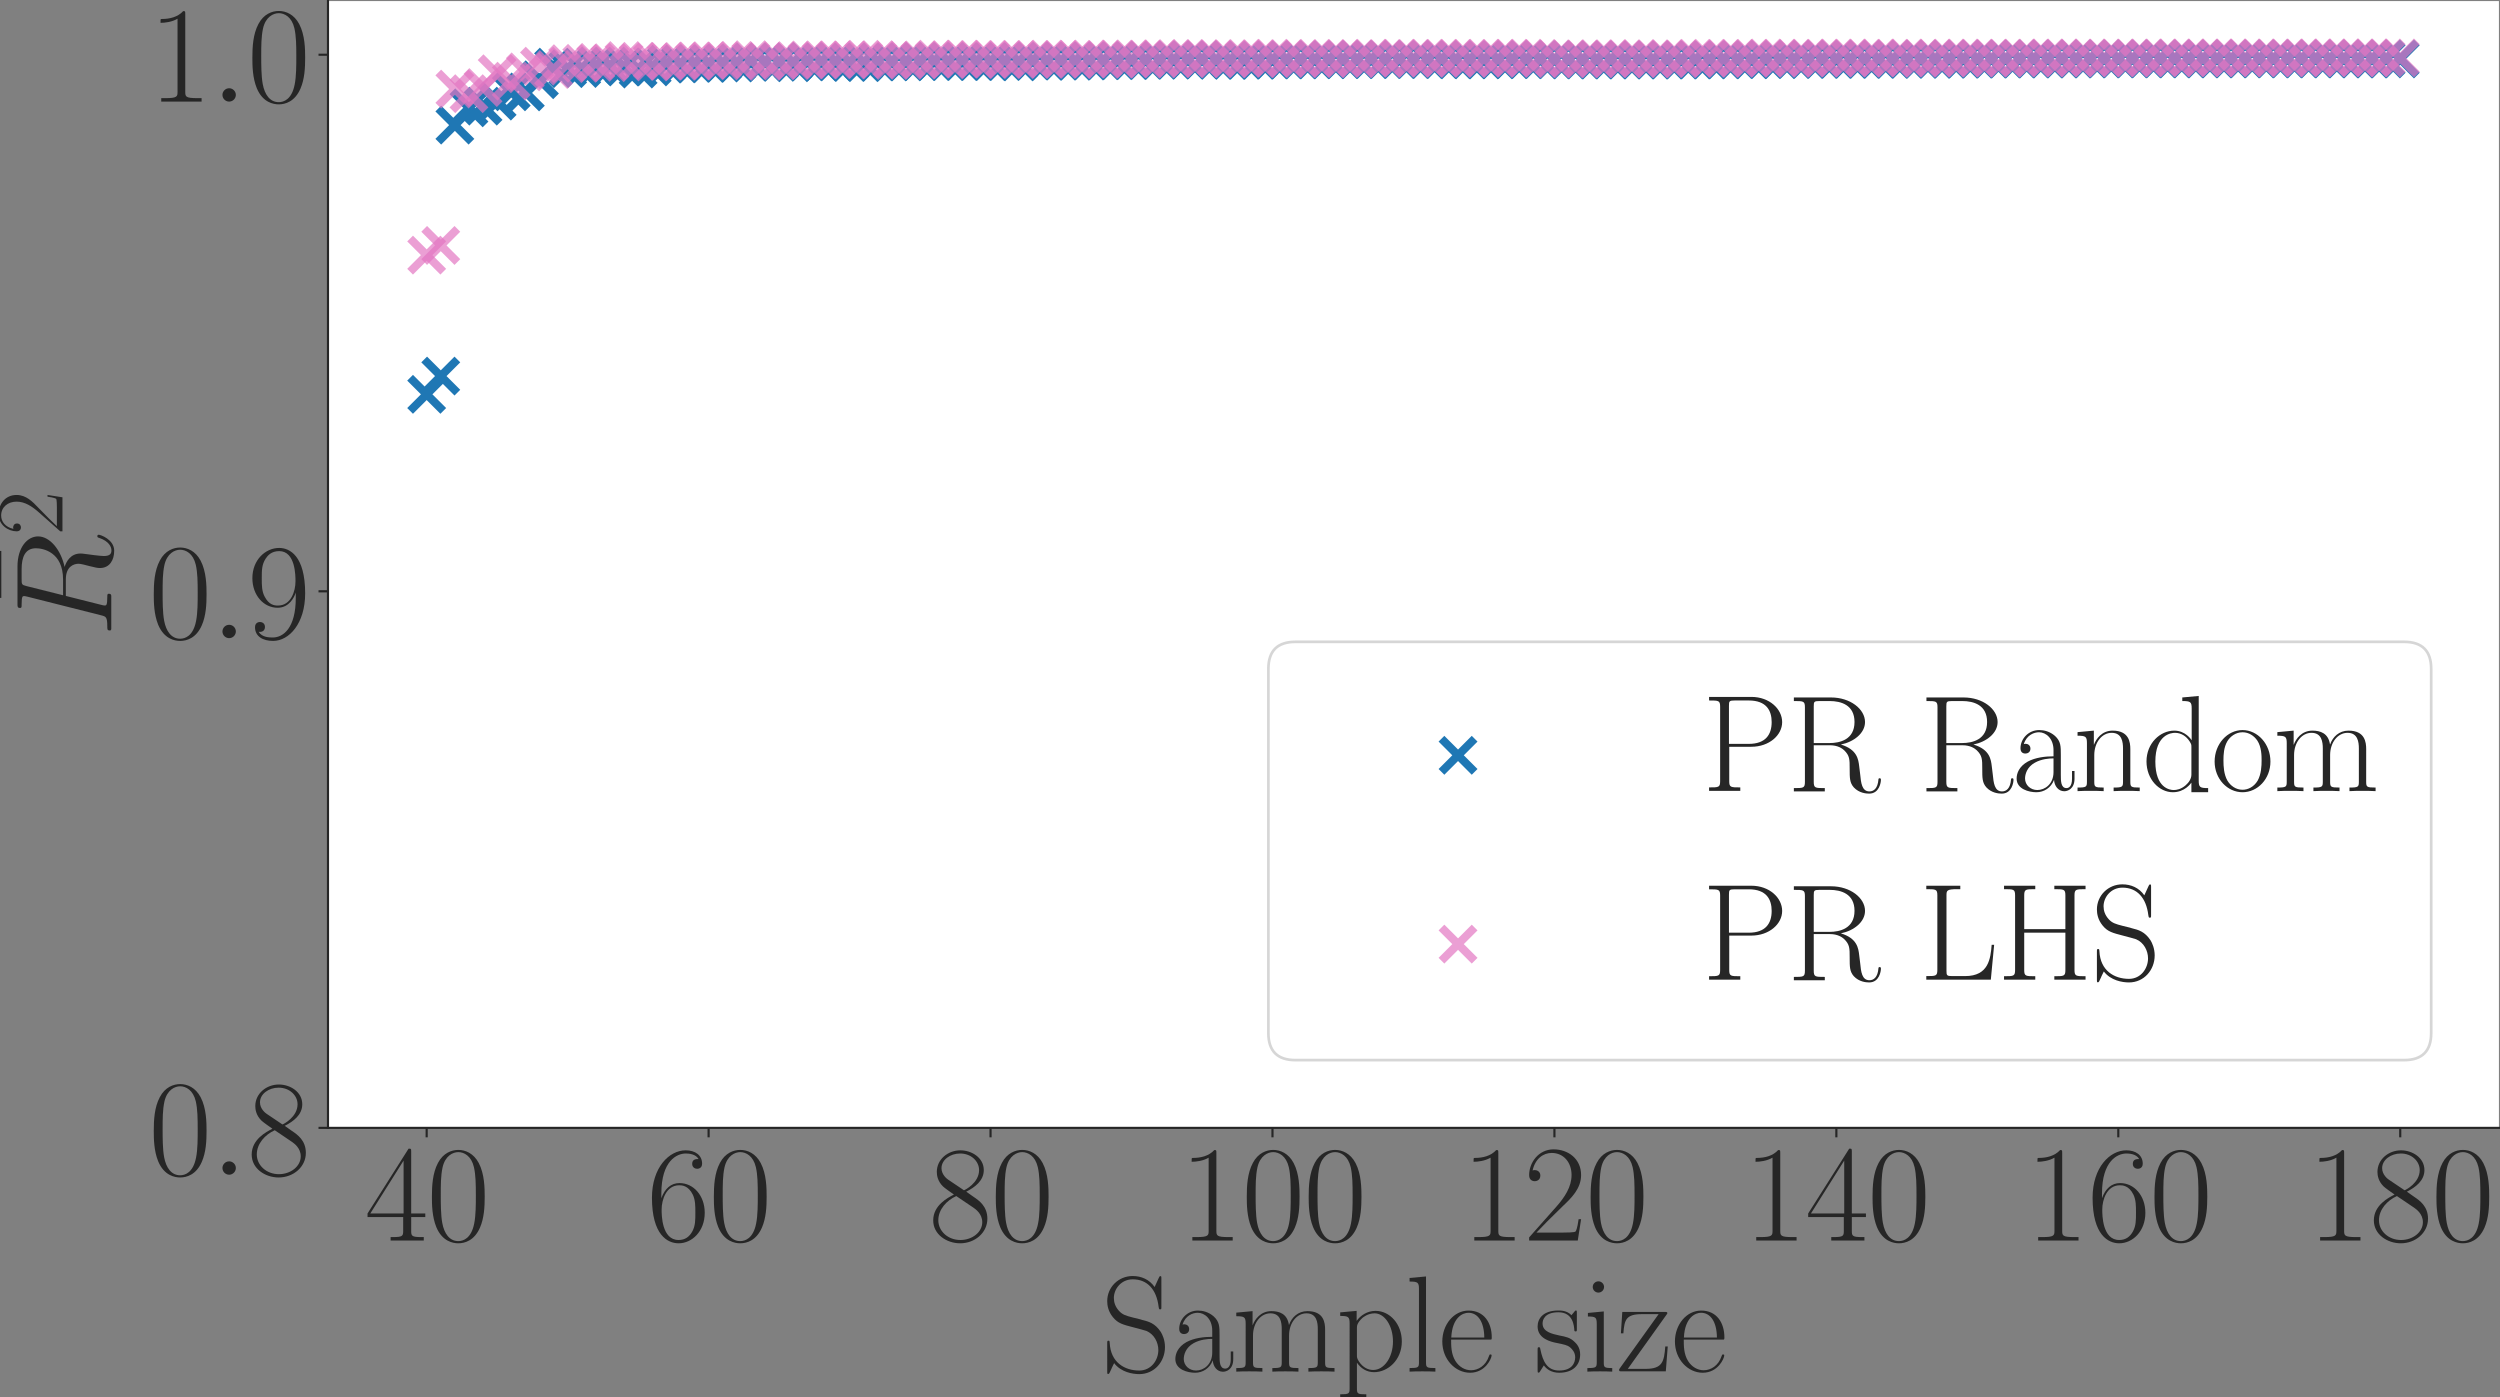 <?xml version="1.0" encoding="UTF-8" standalone="no"?>
<svg
   width="922.705pt"
   height="515.701pt"
   viewBox="0 0 922.705 515.701"
   version="1.1"
   id="svg355"
   sodipodi:docname="total_throughput_PR.svg"
   inkscape:version="1.3.2 (091e20e, 2023-11-25)"
   xmlns:inkscape="http://www.inkscape.org/namespaces/inkscape"
   xmlns:sodipodi="http://sodipodi.sourceforge.net/DTD/sodipodi-0.dtd"
   xmlns:xlink="http://www.w3.org/1999/xlink"
   xmlns="http://www.w3.org/2000/svg"
   xmlns:svg="http://www.w3.org/2000/svg"
   xmlns:rdf="http://www.w3.org/1999/02/22-rdf-syntax-ns#"
   xmlns:cc="http://creativecommons.org/ns#"
   xmlns:dc="http://purl.org/dc/elements/1.1/">
  <rect x="0" y="0" width="922.705" height="515.701" fill="#808080" stroke="none"/>
  <sodipodi:namedview
     id="namedview355"
     pagecolor="#ffffff"
     bordercolor="#000000"
     borderopacity="0.25"
     inkscape:showpageshadow="2"
     inkscape:pageopacity="0.0"
     inkscape:pagecheckerboard="0"
     inkscape:deskcolor="#d1d1d1"
     inkscape:document-units="pt"
     inkscape:zoom="0.30729167"
     inkscape:cx="606.91525"
     inkscape:cy="312.40678"
     inkscape:window-width="1312"
     inkscape:window-height="449"
     inkscape:window-x="0"
     inkscape:window-y="25"
     inkscape:window-maximized="0"
     inkscape:current-layer="svg355" />
  <defs
     id="defs1">
    <style
       type="text/css"
       id="style1">*{stroke-linejoin: round; stroke-linecap: butt}</style>
  </defs>
  <g
     id="figure_1"
     transform="translate(-62.655,-54.449)">
    <g
       id="axes_1">
      <g
         id="patch_2">
        <path
           d="M 183.711,470.718 H 984.96 V 54.849 H 183.711 Z"
           style="fill:#ffffff"
           id="path2" />
      </g>
      <g
         id="matplotlib.axis_1">
        <g
           id="xtick_1">
          <g
             id="line2d_1">
            <defs
               id="defs2">
              <path
                 id="m8e5d18da23"
                 d="M 0,0 V 3.5"
                 style="stroke:#262626;stroke-width:0.8" />
            </defs>
            <g
               id="g2">
              <use
                 xlink:href="#m8e5d18da23"
                 x="220.132"
                 y="470.718"
                 style="fill:#262626;stroke:#262626;stroke-width:0.8"
                 id="use2" />
            </g>
          </g>
          <g
             id="text_1">
            <!-- $\mathdefault{40}$ -->
            <g
               style="fill:#262626"
               transform="matrix(0.5,0,0,-0.5,197.286,512.311)"
               id="g4">
              <defs
                 id="defs3">
                <path
                   id="CMR17-34"
                   d="m 2150,4122 c 0,134 -6,134 -121,134 L 128,1254 V 1088 H 1779 V 457 c 0,-233 -13,-297 -461,-297 H 1197 V 0 c 205,0 550,0 768,0 217,0 563,0 768,0 v 160 h -122 c -448,0 -461,64 -461,297 v 631 h 653 v 166 H 2150 Z M 1798,3703 V 1254 H 256 Z"
                   transform="scale(0.016)" />
                <path
                   id="CMR17-30"
                   d="m 2688,2025 c 0,391 -6,1055 -275,1566 -237,448 -615,607 -947,607 -308,0 -698,-140 -941,-601 C 269,3118 243,2524 243,2025 c 0,-364 7,-919 205,-1406 275,-658 768,-747 1018,-747 294,0 742,121 1004,728 192,442 218,959 218,1425 z M 1466,-26 c -410,0 -653,351 -743,838 -70,376 -70,926 -70,1284 0,492 0,901 83,1291 122,542 480,709 730,709 262,0 601,-173 723,-696 83,-364 89,-793 89,-1304 0,-416 0,-927 -76,-1304 C 2067,95 1690,-26 1466,-26 Z"
                   transform="scale(0.016)" />
              </defs>
              <use
                 xlink:href="#CMR17-34"
                 transform="scale(0.996)"
                 id="use3" />
              <use
                 xlink:href="#CMR17-30"
                 transform="matrix(0.996,0,0,0.996,45.69,0)"
                 id="use4" />
            </g>
          </g>
        </g>
        <g
           id="xtick_2">
          <g
             id="line2d_2">
            <g
               id="g5">
              <use
                 xlink:href="#m8e5d18da23"
                 x="324.19"
                 y="470.718"
                 style="fill:#262626;stroke:#262626;stroke-width:0.8"
                 id="use5" />
            </g>
          </g>
          <g
             id="text_2">
            <!-- $\mathdefault{60}$ -->
            <g
               style="fill:#262626"
               transform="matrix(0.5,0,0,-0.5,301.345,512.311)"
               id="g7">
              <defs
                 id="defs5">
                <path
                   id="CMR17-36"
                   d="m 678,2176 c 0,1514 717,1856 1133,1856 135,0 461,-23 589,-256 -102,0 -294,0 -294,-223 0,-172 140,-230 230,-230 58,0 230,25 230,237 0,394 -320,619 -761,619 -762,0 -1562,-789 -1562,-2195 0,-1731 723,-2112 1235,-2112 621,0 1210,555 1210,1411 0,798 -518,1379 -1171,1379 -391,0 -679,-255 -839,-702 z M 1478,25 c -787,0 -787,1175 -787,1411 0,460 218,1124 813,1124 109,0 422,0 634,-440 115,-250 115,-511 115,-831 0,-345 0,-599 -135,-855 C 1978,171 1773,25 1478,25 Z"
                   transform="scale(0.016)" />
              </defs>
              <use
                 xlink:href="#CMR17-36"
                 transform="scale(0.996)"
                 id="use6" />
              <use
                 xlink:href="#CMR17-30"
                 transform="matrix(0.996,0,0,0.996,45.69,0)"
                 id="use7" />
            </g>
          </g>
        </g>
        <g
           id="xtick_3">
          <g
             id="line2d_3">
            <g
               id="g8">
              <use
                 xlink:href="#m8e5d18da23"
                 x="428.248"
                 y="470.718"
                 style="fill:#262626;stroke:#262626;stroke-width:0.8"
                 id="use8" />
            </g>
          </g>
          <g
             id="text_3">
            <!-- $\mathdefault{80}$ -->
            <g
               style="fill:#262626"
               transform="matrix(0.5,0,0,-0.5,405.403,512.311)"
               id="g10">
              <defs
                 id="defs8">
                <path
                   id="CMR17-38"
                   d="m 1741,2264 c 403,203 813,509 813,999 0,578 -564,916 -1082,916 -582,0 -1094,-420 -1094,-999 0,-159 38,-433 288,-675 64,-63 332,-254 505,-375 C 883,1983 211,1634 211,934 211,279 838,-128 1459,-128 c 685,0 1261,490 1261,1138 0,580 -390,847 -646,1019 z m -839,558 c -51,32 -307,229 -307,529 0,388 403,681 864,681 506,0 877,-356 877,-770 0,-593 -666,-931 -698,-931 -6,0 -12,0 -64,39 z M 2080,1519 c 96,-70 403,-279 403,-668 C 2483,381 2010,25 1472,25 890,25 448,438 448,940 c 0,503 390,922 832,1120 z"
                   transform="scale(0.016)" />
              </defs>
              <use
                 xlink:href="#CMR17-38"
                 transform="scale(0.996)"
                 id="use9" />
              <use
                 xlink:href="#CMR17-30"
                 transform="matrix(0.996,0,0,0.996,45.69,0)"
                 id="use10" />
            </g>
          </g>
        </g>
        <g
           id="xtick_4">
          <g
             id="line2d_4">
            <g
               id="g11">
              <use
                 xlink:href="#m8e5d18da23"
                 x="532.307"
                 y="470.718"
                 style="fill:#262626;stroke:#262626;stroke-width:0.8"
                 id="use11" />
            </g>
          </g>
          <g
             id="text_4">
            <!-- $\mathdefault{100}$ -->
            <g
               style="fill:#262626"
               transform="matrix(0.5,0,0,-0.5,498.039,512.311)"
               id="g14">
              <defs
                 id="defs11">
                <path
                   id="CMR17-31"
                   d="m 1702,4058 c 0,134 -6,134 -96,134 -249,-276 -627,-365 -985,-365 -19,0 -51,0 -58,-19 -6,-13 -6,-26 -6,-160 198,0 531,38 787,191 V 461 C 1344,236 1331,160 781,160 H 589 V 0 c 307,0 627,0 934,0 307,0 627,0 935,0 v 160 h -192 c -551,0 -564,70 -564,298 z"
                   transform="scale(0.016)" />
              </defs>
              <use
                 xlink:href="#CMR17-31"
                 transform="scale(0.996)"
                 id="use12" />
              <use
                 xlink:href="#CMR17-30"
                 transform="matrix(0.996,0,0,0.996,45.69,0)"
                 id="use13" />
              <use
                 xlink:href="#CMR17-30"
                 transform="matrix(0.996,0,0,0.996,91.381,0)"
                 id="use14" />
            </g>
          </g>
        </g>
        <g
           id="xtick_5">
          <g
             id="line2d_5">
            <g
               id="g15">
              <use
                 xlink:href="#m8e5d18da23"
                 x="636.365"
                 y="470.718"
                 style="fill:#262626;stroke:#262626;stroke-width:0.8"
                 id="use15" />
            </g>
          </g>
          <g
             id="text_5">
            <!-- $\mathdefault{120}$ -->
            <g
               style="fill:#262626"
               transform="matrix(0.5,0,0,-0.5,602.097,512.311)"
               id="g18">
              <defs
                 id="defs15">
                <path
                   id="CMR17-32"
                   d="M 2669,989 H 2554 C 2490,536 2438,459 2413,420 2381,369 1920,369 1830,369 H 602 c 230,250 678,703 1222,1228 390,370 845,805 845,1438 0,755 -602,1189 -1274,1189 -704,0 -1133,-620 -1133,-1194 0,-250 186,-282 263,-282 64,0 256,39 256,262 0,197 -167,254 -256,254 -39,0 -77,-6 -103,-19 122,545 493,813 884,813 556,0 921,-441 921,-1023 0,-556 -326,-1035 -691,-1451 L 262,146 V 0 h 2253 z"
                   transform="scale(0.016)" />
              </defs>
              <use
                 xlink:href="#CMR17-31"
                 transform="scale(0.996)"
                 id="use16" />
              <use
                 xlink:href="#CMR17-32"
                 transform="matrix(0.996,0,0,0.996,45.69,0)"
                 id="use17" />
              <use
                 xlink:href="#CMR17-30"
                 transform="matrix(0.996,0,0,0.996,91.381,0)"
                 id="use18" />
            </g>
          </g>
        </g>
        <g
           id="xtick_6">
          <g
             id="line2d_6">
            <g
               id="g19">
              <use
                 xlink:href="#m8e5d18da23"
                 x="740.423"
                 y="470.718"
                 style="fill:#262626;stroke:#262626;stroke-width:0.8"
                 id="use19" />
            </g>
          </g>
          <g
             id="text_6">
            <!-- $\mathdefault{140}$ -->
            <g
               style="fill:#262626"
               transform="matrix(0.5,0,0,-0.5,706.155,512.311)"
               id="g22">
              <use
                 xlink:href="#CMR17-31"
                 transform="scale(0.996)"
                 id="use20" />
              <use
                 xlink:href="#CMR17-34"
                 transform="matrix(0.996,0,0,0.996,45.69,0)"
                 id="use21" />
              <use
                 xlink:href="#CMR17-30"
                 transform="matrix(0.996,0,0,0.996,91.381,0)"
                 id="use22" />
            </g>
          </g>
        </g>
        <g
           id="xtick_7">
          <g
             id="line2d_7">
            <g
               id="g23">
              <use
                 xlink:href="#m8e5d18da23"
                 x="844.481"
                 y="470.718"
                 style="fill:#262626;stroke:#262626;stroke-width:0.8"
                 id="use23" />
            </g>
          </g>
          <g
             id="text_7">
            <!-- $\mathdefault{160}$ -->
            <g
               style="fill:#262626"
               transform="matrix(0.5,0,0,-0.5,810.213,512.311)"
               id="g26">
              <use
                 xlink:href="#CMR17-31"
                 transform="scale(0.996)"
                 id="use24" />
              <use
                 xlink:href="#CMR17-36"
                 transform="matrix(0.996,0,0,0.996,45.69,0)"
                 id="use25" />
              <use
                 xlink:href="#CMR17-30"
                 transform="matrix(0.996,0,0,0.996,91.381,0)"
                 id="use26" />
            </g>
          </g>
        </g>
        <g
           id="xtick_8">
          <g
             id="line2d_8">
            <g
               id="g27">
              <use
                 xlink:href="#m8e5d18da23"
                 x="948.54"
                 y="470.718"
                 style="fill:#262626;stroke:#262626;stroke-width:0.8"
                 id="use27" />
            </g>
          </g>
          <g
             id="text_8">
            <!-- $\mathdefault{180}$ -->
            <g
               style="fill:#262626"
               transform="matrix(0.5,0,0,-0.5,914.272,512.311)"
               id="g30">
              <use
                 xlink:href="#CMR17-31"
                 transform="scale(0.996)"
                 id="use28" />
              <use
                 xlink:href="#CMR17-38"
                 transform="matrix(0.996,0,0,0.996,45.69,0)"
                 id="use29" />
              <use
                 xlink:href="#CMR17-30"
                 transform="matrix(0.996,0,0,0.996,91.381,0)"
                 id="use30" />
            </g>
          </g>
        </g>
        <g
           id="text_9">
          <!-- Sample size -->
          <g
             style="fill:#262626"
             transform="matrix(0.5,0,0,-0.5,468.966,560.593)"
             id="g40">
            <defs
               id="defs30">
              <path
                 id="CMR17-53"
                 d="m 2803,4290 c 0,114 -6,121 -45,121 -38,0 -51,-26 -76,-83 l -192,-421 c -244,350 -615,509 -1018,509 -653,0 -1178,-515 -1178,-1163 0,-197 45,-477 263,-743 237,-292 461,-343 973,-477 192,-51 512,-134 576,-159 364,-152 556,-533 556,-889 C 2662,527 2336,38 1779,38 1094,38 454,419 410,1311 c -7,102 -13,108 -58,108 -51,0 -58,-6 -58,-134 V -1 c 0,-114 7,-121 45,-121 45,0 58,32 147,230 7,19 7,32 128,273 320,-420 858,-509 1165,-509 698,0 1191,579 1191,1252 0,330 -122,584 -192,699 -269,407 -557,483 -864,559 -45,20 -58,20 -416,108 -346,89 -493,134 -653,306 -179,196 -243,400 -243,603 0,413 332,864 876,864 679,0 1101,-477 1197,-1270 19,-115 26,-121 71,-121 57,0 57,19 57,127 z"
                 transform="scale(0.016)" />
              <path
                 id="CMR17-61"
                 d="m 2304,1653 c 0,419 0,641 -269,890 -237,209 -512,273 -729,273 -506,0 -871,-409 -871,-845 0,-243 192,-243 231,-243 83,0 230,50 230,226 0,158 -122,227 -230,227 -26,0 -58,-7 -77,-13 134,424 480,546 704,546 320,0 672,-285 672,-829 V 1600 C 1587,1600 1133,1549 774,1357 371,1133 256,813 256,570 256,77 832,-64 1171,-64 c 352,0 679,203 819,575 13,-278 192,-529 474,-529 134,0 474,88 474,585 V 920 H 2822 V 562 c 0,-384 -172,-434 -256,-434 -262,0 -262,330 -262,610 z M 1965,870 C 1965,317 1568,38 1216,38 896,38 646,275 646,570 c 0,191 84,530 455,735 307,173 659,199 864,199 z"
                 transform="scale(0.016)" />
              <path
                 id="CMR17-6d"
                 d="m 4326,1933 c 0,319 -57,857 -819,857 -435,0 -736,-294 -851,-639 h -6 c -77,525 -455,639 -813,639 -506,0 -768,-390 -864,-646 h -7 v 646 l -755,-70 v -166 c 378,0 435,-39 435,-346 V 428 C 646,184 621,153 211,153 V -13 C 365,0 646,0 813,0 c 166,0 454,0 608,-13 v 166 c -410,0 -435,25 -435,275 v 1230 c 0,589 358,1030 806,1030 474,0 525,-422 525,-730 V 428 c 0,-244 -26,-275 -435,-275 V -13 c 153,13 435,13 601,13 167,0 455,0 608,-13 v 166 c -409,0 -435,25 -435,275 v 1230 c 0,589 358,1030 806,1030 474,0 525,-422 525,-730 V 428 c 0,-244 -25,-275 -435,-275 V -13 c 154,13 435,13 602,13 166,0 454,0 608,-13 v 166 c -410,0 -436,25 -436,275 z"
                 transform="scale(0.016)" />
              <path
                 id="CMR17-70"
                 d="m 1408,-1063 c -410,0 -435,26 -435,274 V 402 c 185,-268 454,-440 793,-440 640,0 1287,561 1287,1426 0,803 -557,1414 -1216,1414 -384,0 -698,-210 -877,-464 v 464 l -762,-70 v -165 c 378,0 436,-39 436,-344 V -789 c 0,-242 -26,-274 -436,-274 v -165 c 154,12 436,12 602,12 166,0 454,0 608,-12 z M 973,2012 c 0,90 0,223 249,459 32,26 250,217 570,217 467,0 851,-580 851,-1306 C 2643,656 2234,64 1728,64 1498,64 1248,172 1056,472 973,612 973,650 973,752 Z"
                 transform="scale(0.016)" />
              <path
                 id="CMR17-6c"
                 d="m 979,4396 -761,-70 v -166 c 377,0 435,-38 435,-343 V 426 C 653,184 627,153 218,153 V -13 C 371,0 653,0 813,0 c 166,0 448,0 601,-13 v 166 c -409,0 -435,25 -435,273 z"
                 transform="scale(0.016)" />
              <path
                 id="CMR17-65"
                 d="m 2438,1472 c 26,26 26,39 26,104 0,662 -346,1240 -1075,1240 C 710,2816 173,2169 173,1383 173,551 781,-64 1459,-64 c 717,0 999,671 999,804 0,44 -39,44 -52,44 -44,0 -51,-13 -76,-88 C 2189,265 1837,51 1504,51 1229,51 954,203 781,480 582,803 582,1176 582,1472 Z m -1849,96 c 45,937 537,1146 793,1146 436,0 730,-417 736,-1146 z"
                 transform="scale(0.016)" />
              <path
                 id="CMR17-73"
                 d="m 1978,2697 c 0,116 -7,122 -45,122 -26,0 -32,-6 -109,-102 -19,-26 -77,-91 -96,-116 -205,218 -493,218 -602,218 -710,0 -966,-372 -966,-743 0,-578 653,-711 838,-751 404,-82 544,-108 679,-224 83,-76 224,-217 224,-447 0,-270 -154,-616 -743,-616 -556,0 -755,422 -870,983 -19,89 -19,96 -70,96 -52,0 -58,-7 -58,-134 V 63 c 0,-114 6,-121 45,-121 32,0 38,7 70,58 39,57 135,211 173,276 128,-173 352,-340 710,-340 634,0 973,347 973,848 0,328 -173,501 -256,578 -192,199 -416,244 -685,295 -352,78 -800,168 -800,560 0,166 90,520 736,520 685,0 724,-643 736,-849 7,-32 39,-39 58,-39 58,0 58,20 58,129 z"
                 transform="scale(0.016)" />
              <path
                 id="CMR17-69"
                 d="m 992,3909 c 0,140 -115,261 -262,261 -141,0 -263,-114 -263,-261 0,-140 115,-261 263,-261 140,0 262,115 262,261 z M 243,2706 v -165 c 359,0 410,-39 410,-344 V 427 C 653,184 627,153 218,153 V -13 C 371,0 646,0 806,0 c 154,0 416,0 564,-13 v 166 c -378,0 -391,38 -391,267 v 2356 z"
                 transform="scale(0.016)" />
              <path
                 id="CMR17-7a"
                 d="m 2310,2605 c 52,65 52,77 52,90 0,57 -26,57 -141,57 H 275 l -64,-992 h 115 c 45,621 116,890 852,890 h 780 L 128,96 C 128,0 134,0 269,0 h 2022 l 90,1152 H 2266 C 2214,442 2131,115 1350,115 H 531 Z"
                 transform="scale(0.016)" />
            </defs>
            <use
               xlink:href="#CMR17-53"
               transform="scale(0.996)"
               id="use31" />
            <use
               xlink:href="#CMR17-61"
               transform="matrix(0.996,0,0,0.996,50.895,0)"
               id="use32" />
            <use
               xlink:href="#CMR17-6d"
               transform="matrix(0.996,0,0,0.996,96.586,0)"
               id="use33" />
            <use
               xlink:href="#CMR17-70"
               transform="matrix(0.996,0,0,0.996,173.505,0)"
               id="use34" />
            <use
               xlink:href="#CMR17-6c"
               transform="matrix(0.996,0,0,0.996,224.401,0)"
               id="use35" />
            <use
               xlink:href="#CMR17-65"
               transform="matrix(0.996,0,0,0.996,249.272,0)"
               id="use36" />
            <use
               xlink:href="#CMR17-73"
               transform="matrix(0.996,0,0,0.996,319.833,0)"
               id="use37" />
            <use
               xlink:href="#CMR17-69"
               transform="matrix(0.996,0,0,0.996,355.635,0)"
               id="use38" />
            <use
               xlink:href="#CMR17-7a"
               transform="matrix(0.996,0,0,0.996,380.506,0)"
               id="use39" />
            <use
               xlink:href="#CMR17-65"
               transform="matrix(0.996,0,0,0.996,420.992,0)"
               id="use40" />
          </g>
        </g>
      </g>
      <g
         id="matplotlib.axis_2">
        <g
           id="ytick_1">
          <g
             id="line2d_9">
            <defs
               id="defs40">
              <path
                 id="medc8383ed1"
                 d="M 0,0 H -3.5"
                 style="stroke:#262626;stroke-width:0.8" />
            </defs>
            <g
               id="g41">
              <use
                 xlink:href="#medc8383ed1"
                 x="183.711"
                 y="470.718"
                 style="fill:#262626;stroke:#262626;stroke-width:0.8"
                 id="use41" />
            </g>
          </g>
          <g
             id="text_10">
            <!-- $\mathdefault{0.8}$ -->
            <g
               style="fill:#262626"
               transform="matrix(0.5,0,0,-0.5,117.472,488.015)"
               id="g44">
              <defs
                 id="defs41">
                <path
                   id="CMMI12-3a"
                   d="M 1178,307 C 1178,492 1024,619 870,619 685,619 557,466 557,313 557,128 710,0 864,0 c 186,0 314,153 314,307 z"
                   transform="scale(0.016)" />
              </defs>
              <use
                 xlink:href="#CMR17-30"
                 transform="scale(0.996)"
                 id="use42" />
              <use
                 xlink:href="#CMMI12-3a"
                 transform="matrix(0.996,0,0,0.996,45.69,0)"
                 id="use43" />
              <use
                 xlink:href="#CMR17-38"
                 transform="matrix(0.996,0,0,0.996,72.788,0)"
                 id="use44" />
            </g>
          </g>
        </g>
        <g
           id="ytick_2">
          <g
             id="line2d_10">
            <g
               id="g45">
              <use
                 xlink:href="#medc8383ed1"
                 x="183.711"
                 y="272.685"
                 style="fill:#262626;stroke:#262626;stroke-width:0.8"
                 id="use45" />
            </g>
          </g>
          <g
             id="text_11">
            <!-- $\mathdefault{0.9}$ -->
            <g
               style="fill:#262626"
               transform="matrix(0.5,0,0,-0.5,117.472,289.982)"
               id="g48">
              <defs
                 id="defs45">
                <path
                   id="CMR17-39"
                   d="M 2253,1864 C 2253,464 1670,31 1190,31 c -147,0 -505,0 -652,263 166,-26 288,63 288,224 0,174 -141,231 -231,231 -57,0 -230,-26 -230,-243 0,-435 377,-634 838,-634 736,0 1485,802 1485,2201 0,1744 -717,2106 -1203,2106 -634,0 -1242,-551 -1242,-1401 0,-787 519,-1370 1171,-1370 538,0 775,495 839,704 z m -826,-354 c -173,0 -416,32 -614,412 -135,247 -135,539 -135,849 0,375 0,634 180,913 89,133 256,348 627,348 755,0 755,-1147 755,-1400 0,-450 -205,-1122 -813,-1122 z"
                   transform="scale(0.016)" />
              </defs>
              <use
                 xlink:href="#CMR17-30"
                 transform="scale(0.996)"
                 id="use46" />
              <use
                 xlink:href="#CMMI12-3a"
                 transform="matrix(0.996,0,0,0.996,45.69,0)"
                 id="use47" />
              <use
                 xlink:href="#CMR17-39"
                 transform="matrix(0.996,0,0,0.996,72.788,0)"
                 id="use48" />
            </g>
          </g>
        </g>
        <g
           id="ytick_3">
          <g
             id="line2d_11">
            <g
               id="g49">
              <use
                 xlink:href="#medc8383ed1"
                 x="183.711"
                 y="74.652"
                 style="fill:#262626;stroke:#262626;stroke-width:0.8"
                 id="use49" />
            </g>
          </g>
          <g
             id="text_12">
            <!-- $\mathdefault{1.0}$ -->
            <g
               style="fill:#262626"
               transform="matrix(0.5,0,0,-0.5,117.472,91.949)"
               id="g52">
              <use
                 xlink:href="#CMR17-31"
                 transform="scale(0.996)"
                 id="use50" />
              <use
                 xlink:href="#CMMI12-3a"
                 transform="matrix(0.996,0,0,0.996,45.69,0)"
                 id="use51" />
              <use
                 xlink:href="#CMR17-30"
                 transform="matrix(0.996,0,0,0.996,72.788,0)"
                 id="use52" />
            </g>
          </g>
        </g>
        <g
           id="text_13">
          <!-- $\bar{R}^2$ -->
          <g
             style="fill:#262626"
             transform="matrix(0,-0.5,-0.5,0,103.783,289.547)"
             id="g55">
            <defs
               id="defs52">
              <path
                 id="CMR17-16"
                 d="m 2554,3520 v 146 H 378 v -146 z"
                 transform="scale(0.016)" />
              <path
                 id="CMMI12-52"
                 d="m 2355,3924 c 58,236 83,236 333,236 h 461 c 550,0 960,-165 960,-661 0,-324 -167,-1259 -1453,-1259 h -723 z m 890,-1755 c 793,172 1414,682 1414,1229 0,496 -505,954 -1395,954 H 1530 c -128,0 -186,0 -186,-126 0,-66 45,-66 166,-66 384,0 384,-48 384,-115 0,-12 0,-51 -25,-146 L 1005,479 C 947,256 934,192 493,192 346,192 301,192 301,71 301,7 371,7 390,7 506,7 640,7 762,7 h 755 c 115,0 249,0 365,0 51,0 121,0 121,121 0,64 -57,64 -153,64 -391,0 -391,51 -391,114 0,7 0,51 13,101 l 429,1705 h 768 c 608,0 723,-381 723,-590 0,-95 -64,-343 -109,-508 -70,-291 -89,-362 -89,-482 0,-450 371,-660 800,-660 518,0 742,629 742,719 0,44 -32,63 -70,63 -52,0 -64,-38 -77,-89 C 4435,114 4173,0 4013,0 c -160,0 -263,70 -263,356 0,153 77,732 84,764 32,235 32,260 32,312 0,464 -378,661 -621,737 z"
                 transform="scale(0.016)" />
            </defs>
            <use
               xlink:href="#CMR17-16"
               transform="matrix(0.996,0,0,0.996,22.819,25.19)"
               id="use53" />
            <use
               xlink:href="#CMMI12-52"
               transform="scale(0.996)"
               id="use54" />
            <use
               xlink:href="#CMR17-32"
               transform="matrix(0.697,0,0,0.697,75.071,36.154)"
               id="use55" />
          </g>
        </g>
      </g>
      <g
         id="PathCollection_1">
        <defs
           id="defs55">
          <path
             id="m761b4b299c"
             d="M -6.124,6.124 6.124,-6.124 m -12.247,0 12.247,12.247"
             style="stroke:#1f77b4;stroke-width:3" />
        </defs>
        <g
           clip-path="url(#p83744ebb49)"
           id="g196">
          <use
             xlink:href="#m761b4b299c"
             x="220.132"
             y="199.988"
             style="fill:#1f77b4;stroke:#1f77b4;stroke-width:3"
             id="use56" />
          <use
             xlink:href="#m761b4b299c"
             x="225.335"
             y="193.251"
             style="fill:#1f77b4;stroke:#1f77b4;stroke-width:3"
             id="use57" />
          <use
             xlink:href="#m761b4b299c"
             x="230.537"
             y="100.634"
             style="fill:#1f77b4;stroke:#1f77b4;stroke-width:3"
             id="use58" />
          <use
             xlink:href="#m761b4b299c"
             x="235.74"
             y="94.253"
             style="fill:#1f77b4;stroke:#1f77b4;stroke-width:3"
             id="use59" />
          <use
             xlink:href="#m761b4b299c"
             x="240.943"
             y="93.625"
             style="fill:#1f77b4;stroke:#1f77b4;stroke-width:3"
             id="use60" />
          <use
             xlink:href="#m761b4b299c"
             x="246.146"
             y="91.771"
             style="fill:#1f77b4;stroke:#1f77b4;stroke-width:3"
             id="use61" />
          <use
             xlink:href="#m761b4b299c"
             x="251.349"
             y="88.348"
             style="fill:#1f77b4;stroke:#1f77b4;stroke-width:3"
             id="use62" />
          <use
             xlink:href="#m761b4b299c"
             x="256.552"
             y="88.382"
             style="fill:#1f77b4;stroke:#1f77b4;stroke-width:3"
             id="use63" />
          <use
             xlink:href="#m761b4b299c"
             x="261.755"
             y="83.889"
             style="fill:#1f77b4;stroke:#1f77b4;stroke-width:3"
             id="use64" />
          <use
             xlink:href="#m761b4b299c"
             x="266.958"
             y="79.219"
             style="fill:#1f77b4;stroke:#1f77b4;stroke-width:3"
             id="use65" />
          <use
             xlink:href="#m761b4b299c"
             x="272.161"
             y="79.809"
             style="fill:#1f77b4;stroke:#1f77b4;stroke-width:3"
             id="use66" />
          <use
             xlink:href="#m761b4b299c"
             x="277.364"
             y="79.747"
             style="fill:#1f77b4;stroke:#1f77b4;stroke-width:3"
             id="use67" />
          <use
             xlink:href="#m761b4b299c"
             x="282.567"
             y="78.833"
             style="fill:#1f77b4;stroke:#1f77b4;stroke-width:3"
             id="use68" />
          <use
             xlink:href="#m761b4b299c"
             x="287.77"
             y="78.792"
             style="fill:#1f77b4;stroke:#1f77b4;stroke-width:3"
             id="use69" />
          <use
             xlink:href="#m761b4b299c"
             x="292.972"
             y="79.179"
             style="fill:#1f77b4;stroke:#1f77b4;stroke-width:3"
             id="use70" />
          <use
             xlink:href="#m761b4b299c"
             x="298.175"
             y="79.955"
             style="fill:#1f77b4;stroke:#1f77b4;stroke-width:3"
             id="use71" />
          <use
             xlink:href="#m761b4b299c"
             x="303.378"
             y="79.168"
             style="fill:#1f77b4;stroke:#1f77b4;stroke-width:3"
             id="use72" />
          <use
             xlink:href="#m761b4b299c"
             x="308.581"
             y="78.14"
             style="fill:#1f77b4;stroke:#1f77b4;stroke-width:3"
             id="use73" />
          <use
             xlink:href="#m761b4b299c"
             x="313.784"
             y="78.054"
             style="fill:#1f77b4;stroke:#1f77b4;stroke-width:3"
             id="use74" />
          <use
             xlink:href="#m761b4b299c"
             x="318.987"
             y="77.866"
             style="fill:#1f77b4;stroke:#1f77b4;stroke-width:3"
             id="use75" />
          <use
             xlink:href="#m761b4b299c"
             x="324.19"
             y="77.886"
             style="fill:#1f77b4;stroke:#1f77b4;stroke-width:3"
             id="use76" />
          <use
             xlink:href="#m761b4b299c"
             x="329.393"
             y="77.73"
             style="fill:#1f77b4;stroke:#1f77b4;stroke-width:3"
             id="use77" />
          <use
             xlink:href="#m761b4b299c"
             x="334.596"
             y="77.715"
             style="fill:#1f77b4;stroke:#1f77b4;stroke-width:3"
             id="use78" />
          <use
             xlink:href="#m761b4b299c"
             x="339.799"
             y="77.335"
             style="fill:#1f77b4;stroke:#1f77b4;stroke-width:3"
             id="use79" />
          <use
             xlink:href="#m761b4b299c"
             x="345.002"
             y="77.356"
             style="fill:#1f77b4;stroke:#1f77b4;stroke-width:3"
             id="use80" />
          <use
             xlink:href="#m761b4b299c"
             x="350.204"
             y="77.471"
             style="fill:#1f77b4;stroke:#1f77b4;stroke-width:3"
             id="use81" />
          <use
             xlink:href="#m761b4b299c"
             x="355.407"
             y="77.636"
             style="fill:#1f77b4;stroke:#1f77b4;stroke-width:3"
             id="use82" />
          <use
             xlink:href="#m761b4b299c"
             x="360.61"
             y="77.15"
             style="fill:#1f77b4;stroke:#1f77b4;stroke-width:3"
             id="use83" />
          <use
             xlink:href="#m761b4b299c"
             x="365.813"
             y="77.322"
             style="fill:#1f77b4;stroke:#1f77b4;stroke-width:3"
             id="use84" />
          <use
             xlink:href="#m761b4b299c"
             x="371.016"
             y="77.32"
             style="fill:#1f77b4;stroke:#1f77b4;stroke-width:3"
             id="use85" />
          <use
             xlink:href="#m761b4b299c"
             x="376.219"
             y="77.553"
             style="fill:#1f77b4;stroke:#1f77b4;stroke-width:3"
             id="use86" />
          <use
             xlink:href="#m761b4b299c"
             x="381.422"
             y="77.594"
             style="fill:#1f77b4;stroke:#1f77b4;stroke-width:3"
             id="use87" />
          <use
             xlink:href="#m761b4b299c"
             x="386.625"
             y="77.305"
             style="fill:#1f77b4;stroke:#1f77b4;stroke-width:3"
             id="use88" />
          <use
             xlink:href="#m761b4b299c"
             x="391.828"
             y="77.308"
             style="fill:#1f77b4;stroke:#1f77b4;stroke-width:3"
             id="use89" />
          <use
             xlink:href="#m761b4b299c"
             x="397.031"
             y="77.286"
             style="fill:#1f77b4;stroke:#1f77b4;stroke-width:3"
             id="use90" />
          <use
             xlink:href="#m761b4b299c"
             x="402.234"
             y="77.166"
             style="fill:#1f77b4;stroke:#1f77b4;stroke-width:3"
             id="use91" />
          <use
             xlink:href="#m761b4b299c"
             x="407.437"
             y="77.099"
             style="fill:#1f77b4;stroke:#1f77b4;stroke-width:3"
             id="use92" />
          <use
             xlink:href="#m761b4b299c"
             x="412.639"
             y="77.2"
             style="fill:#1f77b4;stroke:#1f77b4;stroke-width:3"
             id="use93" />
          <use
             xlink:href="#m761b4b299c"
             x="417.842"
             y="77.182"
             style="fill:#1f77b4;stroke:#1f77b4;stroke-width:3"
             id="use94" />
          <use
             xlink:href="#m761b4b299c"
             x="423.045"
             y="77.154"
             style="fill:#1f77b4;stroke:#1f77b4;stroke-width:3"
             id="use95" />
          <use
             xlink:href="#m761b4b299c"
             x="428.248"
             y="77.186"
             style="fill:#1f77b4;stroke:#1f77b4;stroke-width:3"
             id="use96" />
          <use
             xlink:href="#m761b4b299c"
             x="433.451"
             y="77.186"
             style="fill:#1f77b4;stroke:#1f77b4;stroke-width:3"
             id="use97" />
          <use
             xlink:href="#m761b4b299c"
             x="438.654"
             y="77.302"
             style="fill:#1f77b4;stroke:#1f77b4;stroke-width:3"
             id="use98" />
          <use
             xlink:href="#m761b4b299c"
             x="443.857"
             y="76.934"
             style="fill:#1f77b4;stroke:#1f77b4;stroke-width:3"
             id="use99" />
          <use
             xlink:href="#m761b4b299c"
             x="449.06"
             y="77.033"
             style="fill:#1f77b4;stroke:#1f77b4;stroke-width:3"
             id="use100" />
          <use
             xlink:href="#m761b4b299c"
             x="454.263"
             y="77"
             style="fill:#1f77b4;stroke:#1f77b4;stroke-width:3"
             id="use101" />
          <use
             xlink:href="#m761b4b299c"
             x="459.466"
             y="77.065"
             style="fill:#1f77b4;stroke:#1f77b4;stroke-width:3"
             id="use102" />
          <use
             xlink:href="#m761b4b299c"
             x="464.669"
             y="76.981"
             style="fill:#1f77b4;stroke:#1f77b4;stroke-width:3"
             id="use103" />
          <use
             xlink:href="#m761b4b299c"
             x="469.872"
             y="76.882"
             style="fill:#1f77b4;stroke:#1f77b4;stroke-width:3"
             id="use104" />
          <use
             xlink:href="#m761b4b299c"
             x="475.074"
             y="76.863"
             style="fill:#1f77b4;stroke:#1f77b4;stroke-width:3"
             id="use105" />
          <use
             xlink:href="#m761b4b299c"
             x="480.277"
             y="76.831"
             style="fill:#1f77b4;stroke:#1f77b4;stroke-width:3"
             id="use106" />
          <use
             xlink:href="#m761b4b299c"
             x="485.48"
             y="76.722"
             style="fill:#1f77b4;stroke:#1f77b4;stroke-width:3"
             id="use107" />
          <use
             xlink:href="#m761b4b299c"
             x="490.683"
             y="76.724"
             style="fill:#1f77b4;stroke:#1f77b4;stroke-width:3"
             id="use108" />
          <use
             xlink:href="#m761b4b299c"
             x="495.886"
             y="76.665"
             style="fill:#1f77b4;stroke:#1f77b4;stroke-width:3"
             id="use109" />
          <use
             xlink:href="#m761b4b299c"
             x="501.089"
             y="76.532"
             style="fill:#1f77b4;stroke:#1f77b4;stroke-width:3"
             id="use110" />
          <use
             xlink:href="#m761b4b299c"
             x="506.292"
             y="76.519"
             style="fill:#1f77b4;stroke:#1f77b4;stroke-width:3"
             id="use111" />
          <use
             xlink:href="#m761b4b299c"
             x="511.495"
             y="76.733"
             style="fill:#1f77b4;stroke:#1f77b4;stroke-width:3"
             id="use112" />
          <use
             xlink:href="#m761b4b299c"
             x="516.698"
             y="76.749"
             style="fill:#1f77b4;stroke:#1f77b4;stroke-width:3"
             id="use113" />
          <use
             xlink:href="#m761b4b299c"
             x="521.901"
             y="76.704"
             style="fill:#1f77b4;stroke:#1f77b4;stroke-width:3"
             id="use114" />
          <use
             xlink:href="#m761b4b299c"
             x="527.104"
             y="76.734"
             style="fill:#1f77b4;stroke:#1f77b4;stroke-width:3"
             id="use115" />
          <use
             xlink:href="#m761b4b299c"
             x="532.307"
             y="76.589"
             style="fill:#1f77b4;stroke:#1f77b4;stroke-width:3"
             id="use116" />
          <use
             xlink:href="#m761b4b299c"
             x="537.509"
             y="76.57"
             style="fill:#1f77b4;stroke:#1f77b4;stroke-width:3"
             id="use117" />
          <use
             xlink:href="#m761b4b299c"
             x="542.712"
             y="76.572"
             style="fill:#1f77b4;stroke:#1f77b4;stroke-width:3"
             id="use118" />
          <use
             xlink:href="#m761b4b299c"
             x="547.915"
             y="76.528"
             style="fill:#1f77b4;stroke:#1f77b4;stroke-width:3"
             id="use119" />
          <use
             xlink:href="#m761b4b299c"
             x="553.118"
             y="76.513"
             style="fill:#1f77b4;stroke:#1f77b4;stroke-width:3"
             id="use120" />
          <use
             xlink:href="#m761b4b299c"
             x="558.321"
             y="76.467"
             style="fill:#1f77b4;stroke:#1f77b4;stroke-width:3"
             id="use121" />
          <use
             xlink:href="#m761b4b299c"
             x="563.524"
             y="76.465"
             style="fill:#1f77b4;stroke:#1f77b4;stroke-width:3"
             id="use122" />
          <use
             xlink:href="#m761b4b299c"
             x="568.727"
             y="76.446"
             style="fill:#1f77b4;stroke:#1f77b4;stroke-width:3"
             id="use123" />
          <use
             xlink:href="#m761b4b299c"
             x="573.93"
             y="76.44"
             style="fill:#1f77b4;stroke:#1f77b4;stroke-width:3"
             id="use124" />
          <use
             xlink:href="#m761b4b299c"
             x="579.133"
             y="76.444"
             style="fill:#1f77b4;stroke:#1f77b4;stroke-width:3"
             id="use125" />
          <use
             xlink:href="#m761b4b299c"
             x="584.336"
             y="76.436"
             style="fill:#1f77b4;stroke:#1f77b4;stroke-width:3"
             id="use126" />
          <use
             xlink:href="#m761b4b299c"
             x="589.539"
             y="76.444"
             style="fill:#1f77b4;stroke:#1f77b4;stroke-width:3"
             id="use127" />
          <use
             xlink:href="#m761b4b299c"
             x="594.741"
             y="76.451"
             style="fill:#1f77b4;stroke:#1f77b4;stroke-width:3"
             id="use128" />
          <use
             xlink:href="#m761b4b299c"
             x="599.944"
             y="76.545"
             style="fill:#1f77b4;stroke:#1f77b4;stroke-width:3"
             id="use129" />
          <use
             xlink:href="#m761b4b299c"
             x="605.147"
             y="76.547"
             style="fill:#1f77b4;stroke:#1f77b4;stroke-width:3"
             id="use130" />
          <use
             xlink:href="#m761b4b299c"
             x="610.35"
             y="76.552"
             style="fill:#1f77b4;stroke:#1f77b4;stroke-width:3"
             id="use131" />
          <use
             xlink:href="#m761b4b299c"
             x="615.553"
             y="76.515"
             style="fill:#1f77b4;stroke:#1f77b4;stroke-width:3"
             id="use132" />
          <use
             xlink:href="#m761b4b299c"
             x="620.756"
             y="76.466"
             style="fill:#1f77b4;stroke:#1f77b4;stroke-width:3"
             id="use133" />
          <use
             xlink:href="#m761b4b299c"
             x="625.959"
             y="76.458"
             style="fill:#1f77b4;stroke:#1f77b4;stroke-width:3"
             id="use134" />
          <use
             xlink:href="#m761b4b299c"
             x="631.162"
             y="76.459"
             style="fill:#1f77b4;stroke:#1f77b4;stroke-width:3"
             id="use135" />
          <use
             xlink:href="#m761b4b299c"
             x="636.365"
             y="76.511"
             style="fill:#1f77b4;stroke:#1f77b4;stroke-width:3"
             id="use136" />
          <use
             xlink:href="#m761b4b299c"
             x="641.568"
             y="76.605"
             style="fill:#1f77b4;stroke:#1f77b4;stroke-width:3"
             id="use137" />
          <use
             xlink:href="#m761b4b299c"
             x="646.771"
             y="76.603"
             style="fill:#1f77b4;stroke:#1f77b4;stroke-width:3"
             id="use138" />
          <use
             xlink:href="#m761b4b299c"
             x="651.974"
             y="76.604"
             style="fill:#1f77b4;stroke:#1f77b4;stroke-width:3"
             id="use139" />
          <use
             xlink:href="#m761b4b299c"
             x="657.176"
             y="76.597"
             style="fill:#1f77b4;stroke:#1f77b4;stroke-width:3"
             id="use140" />
          <use
             xlink:href="#m761b4b299c"
             x="662.379"
             y="76.588"
             style="fill:#1f77b4;stroke:#1f77b4;stroke-width:3"
             id="use141" />
          <use
             xlink:href="#m761b4b299c"
             x="667.582"
             y="76.599"
             style="fill:#1f77b4;stroke:#1f77b4;stroke-width:3"
             id="use142" />
          <use
             xlink:href="#m761b4b299c"
             x="672.785"
             y="76.624"
             style="fill:#1f77b4;stroke:#1f77b4;stroke-width:3"
             id="use143" />
          <use
             xlink:href="#m761b4b299c"
             x="677.988"
             y="76.616"
             style="fill:#1f77b4;stroke:#1f77b4;stroke-width:3"
             id="use144" />
          <use
             xlink:href="#m761b4b299c"
             x="683.191"
             y="76.614"
             style="fill:#1f77b4;stroke:#1f77b4;stroke-width:3"
             id="use145" />
          <use
             xlink:href="#m761b4b299c"
             x="688.394"
             y="76.599"
             style="fill:#1f77b4;stroke:#1f77b4;stroke-width:3"
             id="use146" />
          <use
             xlink:href="#m761b4b299c"
             x="693.597"
             y="76.595"
             style="fill:#1f77b4;stroke:#1f77b4;stroke-width:3"
             id="use147" />
          <use
             xlink:href="#m761b4b299c"
             x="698.8"
             y="76.545"
             style="fill:#1f77b4;stroke:#1f77b4;stroke-width:3"
             id="use148" />
          <use
             xlink:href="#m761b4b299c"
             x="704.003"
             y="76.46"
             style="fill:#1f77b4;stroke:#1f77b4;stroke-width:3"
             id="use149" />
          <use
             xlink:href="#m761b4b299c"
             x="709.206"
             y="76.523"
             style="fill:#1f77b4;stroke:#1f77b4;stroke-width:3"
             id="use150" />
          <use
             xlink:href="#m761b4b299c"
             x="714.408"
             y="76.424"
             style="fill:#1f77b4;stroke:#1f77b4;stroke-width:3"
             id="use151" />
          <use
             xlink:href="#m761b4b299c"
             x="719.611"
             y="76.446"
             style="fill:#1f77b4;stroke:#1f77b4;stroke-width:3"
             id="use152" />
          <use
             xlink:href="#m761b4b299c"
             x="724.814"
             y="76.397"
             style="fill:#1f77b4;stroke:#1f77b4;stroke-width:3"
             id="use153" />
          <use
             xlink:href="#m761b4b299c"
             x="730.017"
             y="76.384"
             style="fill:#1f77b4;stroke:#1f77b4;stroke-width:3"
             id="use154" />
          <use
             xlink:href="#m761b4b299c"
             x="735.22"
             y="76.387"
             style="fill:#1f77b4;stroke:#1f77b4;stroke-width:3"
             id="use155" />
          <use
             xlink:href="#m761b4b299c"
             x="740.423"
             y="76.385"
             style="fill:#1f77b4;stroke:#1f77b4;stroke-width:3"
             id="use156" />
          <use
             xlink:href="#m761b4b299c"
             x="745.626"
             y="76.383"
             style="fill:#1f77b4;stroke:#1f77b4;stroke-width:3"
             id="use157" />
          <use
             xlink:href="#m761b4b299c"
             x="750.829"
             y="76.383"
             style="fill:#1f77b4;stroke:#1f77b4;stroke-width:3"
             id="use158" />
          <use
             xlink:href="#m761b4b299c"
             x="756.032"
             y="76.375"
             style="fill:#1f77b4;stroke:#1f77b4;stroke-width:3"
             id="use159" />
          <use
             xlink:href="#m761b4b299c"
             x="761.235"
             y="76.377"
             style="fill:#1f77b4;stroke:#1f77b4;stroke-width:3"
             id="use160" />
          <use
             xlink:href="#m761b4b299c"
             x="766.438"
             y="76.33"
             style="fill:#1f77b4;stroke:#1f77b4;stroke-width:3"
             id="use161" />
          <use
             xlink:href="#m761b4b299c"
             x="771.64"
             y="76.33"
             style="fill:#1f77b4;stroke:#1f77b4;stroke-width:3"
             id="use162" />
          <use
             xlink:href="#m761b4b299c"
             x="776.843"
             y="76.324"
             style="fill:#1f77b4;stroke:#1f77b4;stroke-width:3"
             id="use163" />
          <use
             xlink:href="#m761b4b299c"
             x="782.046"
             y="76.318"
             style="fill:#1f77b4;stroke:#1f77b4;stroke-width:3"
             id="use164" />
          <use
             xlink:href="#m761b4b299c"
             x="787.249"
             y="76.315"
             style="fill:#1f77b4;stroke:#1f77b4;stroke-width:3"
             id="use165" />
          <use
             xlink:href="#m761b4b299c"
             x="792.452"
             y="76.291"
             style="fill:#1f77b4;stroke:#1f77b4;stroke-width:3"
             id="use166" />
          <use
             xlink:href="#m761b4b299c"
             x="797.655"
             y="76.277"
             style="fill:#1f77b4;stroke:#1f77b4;stroke-width:3"
             id="use167" />
          <use
             xlink:href="#m761b4b299c"
             x="802.858"
             y="76.251"
             style="fill:#1f77b4;stroke:#1f77b4;stroke-width:3"
             id="use168" />
          <use
             xlink:href="#m761b4b299c"
             x="808.061"
             y="76.242"
             style="fill:#1f77b4;stroke:#1f77b4;stroke-width:3"
             id="use169" />
          <use
             xlink:href="#m761b4b299c"
             x="813.264"
             y="76.234"
             style="fill:#1f77b4;stroke:#1f77b4;stroke-width:3"
             id="use170" />
          <use
             xlink:href="#m761b4b299c"
             x="818.467"
             y="76.229"
             style="fill:#1f77b4;stroke:#1f77b4;stroke-width:3"
             id="use171" />
          <use
             xlink:href="#m761b4b299c"
             x="823.67"
             y="76.219"
             style="fill:#1f77b4;stroke:#1f77b4;stroke-width:3"
             id="use172" />
          <use
             xlink:href="#m761b4b299c"
             x="828.873"
             y="76.222"
             style="fill:#1f77b4;stroke:#1f77b4;stroke-width:3"
             id="use173" />
          <use
             xlink:href="#m761b4b299c"
             x="834.076"
             y="76.217"
             style="fill:#1f77b4;stroke:#1f77b4;stroke-width:3"
             id="use174" />
          <use
             xlink:href="#m761b4b299c"
             x="839.278"
             y="76.208"
             style="fill:#1f77b4;stroke:#1f77b4;stroke-width:3"
             id="use175" />
          <use
             xlink:href="#m761b4b299c"
             x="844.481"
             y="76.201"
             style="fill:#1f77b4;stroke:#1f77b4;stroke-width:3"
             id="use176" />
          <use
             xlink:href="#m761b4b299c"
             x="849.684"
             y="76.199"
             style="fill:#1f77b4;stroke:#1f77b4;stroke-width:3"
             id="use177" />
          <use
             xlink:href="#m761b4b299c"
             x="854.887"
             y="76.186"
             style="fill:#1f77b4;stroke:#1f77b4;stroke-width:3"
             id="use178" />
          <use
             xlink:href="#m761b4b299c"
             x="860.09"
             y="76.194"
             style="fill:#1f77b4;stroke:#1f77b4;stroke-width:3"
             id="use179" />
          <use
             xlink:href="#m761b4b299c"
             x="865.293"
             y="76.198"
             style="fill:#1f77b4;stroke:#1f77b4;stroke-width:3"
             id="use180" />
          <use
             xlink:href="#m761b4b299c"
             x="870.496"
             y="76.2"
             style="fill:#1f77b4;stroke:#1f77b4;stroke-width:3"
             id="use181" />
          <use
             xlink:href="#m761b4b299c"
             x="875.699"
             y="76.201"
             style="fill:#1f77b4;stroke:#1f77b4;stroke-width:3"
             id="use182" />
          <use
             xlink:href="#m761b4b299c"
             x="880.902"
             y="76.2"
             style="fill:#1f77b4;stroke:#1f77b4;stroke-width:3"
             id="use183" />
          <use
             xlink:href="#m761b4b299c"
             x="886.105"
             y="76.188"
             style="fill:#1f77b4;stroke:#1f77b4;stroke-width:3"
             id="use184" />
          <use
             xlink:href="#m761b4b299c"
             x="891.308"
             y="76.191"
             style="fill:#1f77b4;stroke:#1f77b4;stroke-width:3"
             id="use185" />
          <use
             xlink:href="#m761b4b299c"
             x="896.51"
             y="76.199"
             style="fill:#1f77b4;stroke:#1f77b4;stroke-width:3"
             id="use186" />
          <use
             xlink:href="#m761b4b299c"
             x="901.713"
             y="76.2"
             style="fill:#1f77b4;stroke:#1f77b4;stroke-width:3"
             id="use187" />
          <use
             xlink:href="#m761b4b299c"
             x="906.916"
             y="76.201"
             style="fill:#1f77b4;stroke:#1f77b4;stroke-width:3"
             id="use188" />
          <use
             xlink:href="#m761b4b299c"
             x="912.119"
             y="76.2"
             style="fill:#1f77b4;stroke:#1f77b4;stroke-width:3"
             id="use189" />
          <use
             xlink:href="#m761b4b299c"
             x="917.322"
             y="76.197"
             style="fill:#1f77b4;stroke:#1f77b4;stroke-width:3"
             id="use190" />
          <use
             xlink:href="#m761b4b299c"
             x="922.525"
             y="76.199"
             style="fill:#1f77b4;stroke:#1f77b4;stroke-width:3"
             id="use191" />
          <use
             xlink:href="#m761b4b299c"
             x="927.728"
             y="76.208"
             style="fill:#1f77b4;stroke:#1f77b4;stroke-width:3"
             id="use192" />
          <use
             xlink:href="#m761b4b299c"
             x="932.931"
             y="76.215"
             style="fill:#1f77b4;stroke:#1f77b4;stroke-width:3"
             id="use193" />
          <use
             xlink:href="#m761b4b299c"
             x="938.134"
             y="76.216"
             style="fill:#1f77b4;stroke:#1f77b4;stroke-width:3"
             id="use194" />
          <use
             xlink:href="#m761b4b299c"
             x="943.337"
             y="76.218"
             style="fill:#1f77b4;stroke:#1f77b4;stroke-width:3"
             id="use195" />
          <use
             xlink:href="#m761b4b299c"
             x="948.54"
             y="76.223"
             style="fill:#1f77b4;stroke:#1f77b4;stroke-width:3"
             id="use196" />
        </g>
      </g>
      <g
         id="PathCollection_2">
        <defs
           id="defs196">
          <path
             id="med2ea21167"
             d="M -6.124,6.124 6.124,-6.124 m -12.247,0 12.247,12.247"
             style="stroke:#e377c2;stroke-width:3;stroke-opacity:0.7" />
        </defs>
        <g
           clip-path="url(#p83744ebb49)"
           id="g337">
          <use
             xlink:href="#med2ea21167"
             x="220.132"
             y="148.61"
             style="fill:#e377c2;fill-opacity:0.7;stroke:#e377c2;stroke-width:3;stroke-opacity:0.7"
             id="use197" />
          <use
             xlink:href="#med2ea21167"
             x="225.335"
             y="145.039"
             style="fill:#e377c2;fill-opacity:0.7;stroke:#e377c2;stroke-width:3;stroke-opacity:0.7"
             id="use198" />
          <use
             xlink:href="#med2ea21167"
             x="230.537"
             y="87.328"
             style="fill:#e377c2;fill-opacity:0.7;stroke:#e377c2;stroke-width:3;stroke-opacity:0.7"
             id="use199" />
          <use
             xlink:href="#med2ea21167"
             x="235.74"
             y="89.022"
             style="fill:#e377c2;fill-opacity:0.7;stroke:#e377c2;stroke-width:3;stroke-opacity:0.7"
             id="use200" />
          <use
             xlink:href="#med2ea21167"
             x="240.943"
             y="86.77"
             style="fill:#e377c2;fill-opacity:0.7;stroke:#e377c2;stroke-width:3;stroke-opacity:0.7"
             id="use201" />
          <use
             xlink:href="#med2ea21167"
             x="246.146"
             y="81.673"
             style="fill:#e377c2;fill-opacity:0.7;stroke:#e377c2;stroke-width:3;stroke-opacity:0.7"
             id="use202" />
          <use
             xlink:href="#med2ea21167"
             x="251.349"
             y="84.4"
             style="fill:#e377c2;fill-opacity:0.7;stroke:#e377c2;stroke-width:3;stroke-opacity:0.7"
             id="use203" />
          <use
             xlink:href="#med2ea21167"
             x="256.552"
             y="80.972"
             style="fill:#e377c2;fill-opacity:0.7;stroke:#e377c2;stroke-width:3;stroke-opacity:0.7"
             id="use204" />
          <use
             xlink:href="#med2ea21167"
             x="261.755"
             y="78.866"
             style="fill:#e377c2;fill-opacity:0.7;stroke:#e377c2;stroke-width:3;stroke-opacity:0.7"
             id="use205" />
          <use
             xlink:href="#med2ea21167"
             x="266.958"
             y="80.125"
             style="fill:#e377c2;fill-opacity:0.7;stroke:#e377c2;stroke-width:3;stroke-opacity:0.7"
             id="use206" />
          <use
             xlink:href="#med2ea21167"
             x="272.161"
             y="77.946"
             style="fill:#e377c2;fill-opacity:0.7;stroke:#e377c2;stroke-width:3;stroke-opacity:0.7"
             id="use207" />
          <use
             xlink:href="#med2ea21167"
             x="277.364"
             y="77.817"
             style="fill:#e377c2;fill-opacity:0.7;stroke:#e377c2;stroke-width:3;stroke-opacity:0.7"
             id="use208" />
          <use
             xlink:href="#med2ea21167"
             x="282.567"
             y="77.459"
             style="fill:#e377c2;fill-opacity:0.7;stroke:#e377c2;stroke-width:3;stroke-opacity:0.7"
             id="use209" />
          <use
             xlink:href="#med2ea21167"
             x="287.77"
             y="77.587"
             style="fill:#e377c2;fill-opacity:0.7;stroke:#e377c2;stroke-width:3;stroke-opacity:0.7"
             id="use210" />
          <use
             xlink:href="#med2ea21167"
             x="292.972"
             y="76.777"
             style="fill:#e377c2;fill-opacity:0.7;stroke:#e377c2;stroke-width:3;stroke-opacity:0.7"
             id="use211" />
          <use
             xlink:href="#med2ea21167"
             x="298.175"
             y="77.062"
             style="fill:#e377c2;fill-opacity:0.7;stroke:#e377c2;stroke-width:3;stroke-opacity:0.7"
             id="use212" />
          <use
             xlink:href="#med2ea21167"
             x="303.378"
             y="77.336"
             style="fill:#e377c2;fill-opacity:0.7;stroke:#e377c2;stroke-width:3;stroke-opacity:0.7"
             id="use213" />
          <use
             xlink:href="#med2ea21167"
             x="308.581"
             y="77.111"
             style="fill:#e377c2;fill-opacity:0.7;stroke:#e377c2;stroke-width:3;stroke-opacity:0.7"
             id="use214" />
          <use
             xlink:href="#med2ea21167"
             x="313.784"
             y="77.105"
             style="fill:#e377c2;fill-opacity:0.7;stroke:#e377c2;stroke-width:3;stroke-opacity:0.7"
             id="use215" />
          <use
             xlink:href="#med2ea21167"
             x="318.987"
             y="76.903"
             style="fill:#e377c2;fill-opacity:0.7;stroke:#e377c2;stroke-width:3;stroke-opacity:0.7"
             id="use216" />
          <use
             xlink:href="#med2ea21167"
             x="324.19"
             y="76.828"
             style="fill:#e377c2;fill-opacity:0.7;stroke:#e377c2;stroke-width:3;stroke-opacity:0.7"
             id="use217" />
          <use
             xlink:href="#med2ea21167"
             x="329.393"
             y="76.969"
             style="fill:#e377c2;fill-opacity:0.7;stroke:#e377c2;stroke-width:3;stroke-opacity:0.7"
             id="use218" />
          <use
             xlink:href="#med2ea21167"
             x="334.596"
             y="76.714"
             style="fill:#e377c2;fill-opacity:0.7;stroke:#e377c2;stroke-width:3;stroke-opacity:0.7"
             id="use219" />
          <use
             xlink:href="#med2ea21167"
             x="339.799"
             y="76.462"
             style="fill:#e377c2;fill-opacity:0.7;stroke:#e377c2;stroke-width:3;stroke-opacity:0.7"
             id="use220" />
          <use
             xlink:href="#med2ea21167"
             x="345.002"
             y="77.082"
             style="fill:#e377c2;fill-opacity:0.7;stroke:#e377c2;stroke-width:3;stroke-opacity:0.7"
             id="use221" />
          <use
             xlink:href="#med2ea21167"
             x="350.204"
             y="76.929"
             style="fill:#e377c2;fill-opacity:0.7;stroke:#e377c2;stroke-width:3;stroke-opacity:0.7"
             id="use222" />
          <use
             xlink:href="#med2ea21167"
             x="355.407"
             y="76.807"
             style="fill:#e377c2;fill-opacity:0.7;stroke:#e377c2;stroke-width:3;stroke-opacity:0.7"
             id="use223" />
          <use
             xlink:href="#med2ea21167"
             x="360.61"
             y="76.581"
             style="fill:#e377c2;fill-opacity:0.7;stroke:#e377c2;stroke-width:3;stroke-opacity:0.7"
             id="use224" />
          <use
             xlink:href="#med2ea21167"
             x="365.813"
             y="76.513"
             style="fill:#e377c2;fill-opacity:0.7;stroke:#e377c2;stroke-width:3;stroke-opacity:0.7"
             id="use225" />
          <use
             xlink:href="#med2ea21167"
             x="371.016"
             y="76.502"
             style="fill:#e377c2;fill-opacity:0.7;stroke:#e377c2;stroke-width:3;stroke-opacity:0.7"
             id="use226" />
          <use
             xlink:href="#med2ea21167"
             x="376.219"
             y="76.579"
             style="fill:#e377c2;fill-opacity:0.7;stroke:#e377c2;stroke-width:3;stroke-opacity:0.7"
             id="use227" />
          <use
             xlink:href="#med2ea21167"
             x="381.422"
             y="76.306"
             style="fill:#e377c2;fill-opacity:0.7;stroke:#e377c2;stroke-width:3;stroke-opacity:0.7"
             id="use228" />
          <use
             xlink:href="#med2ea21167"
             x="386.625"
             y="76.45"
             style="fill:#e377c2;fill-opacity:0.7;stroke:#e377c2;stroke-width:3;stroke-opacity:0.7"
             id="use229" />
          <use
             xlink:href="#med2ea21167"
             x="391.828"
             y="76.758"
             style="fill:#e377c2;fill-opacity:0.7;stroke:#e377c2;stroke-width:3;stroke-opacity:0.7"
             id="use230" />
          <use
             xlink:href="#med2ea21167"
             x="397.031"
             y="76.679"
             style="fill:#e377c2;fill-opacity:0.7;stroke:#e377c2;stroke-width:3;stroke-opacity:0.7"
             id="use231" />
          <use
             xlink:href="#med2ea21167"
             x="402.234"
             y="76.56"
             style="fill:#e377c2;fill-opacity:0.7;stroke:#e377c2;stroke-width:3;stroke-opacity:0.7"
             id="use232" />
          <use
             xlink:href="#med2ea21167"
             x="407.437"
             y="76.27"
             style="fill:#e377c2;fill-opacity:0.7;stroke:#e377c2;stroke-width:3;stroke-opacity:0.7"
             id="use233" />
          <use
             xlink:href="#med2ea21167"
             x="412.639"
             y="76.458"
             style="fill:#e377c2;fill-opacity:0.7;stroke:#e377c2;stroke-width:3;stroke-opacity:0.7"
             id="use234" />
          <use
             xlink:href="#med2ea21167"
             x="417.842"
             y="76.234"
             style="fill:#e377c2;fill-opacity:0.7;stroke:#e377c2;stroke-width:3;stroke-opacity:0.7"
             id="use235" />
          <use
             xlink:href="#med2ea21167"
             x="423.045"
             y="76.383"
             style="fill:#e377c2;fill-opacity:0.7;stroke:#e377c2;stroke-width:3;stroke-opacity:0.7"
             id="use236" />
          <use
             xlink:href="#med2ea21167"
             x="428.248"
             y="76.317"
             style="fill:#e377c2;fill-opacity:0.7;stroke:#e377c2;stroke-width:3;stroke-opacity:0.7"
             id="use237" />
          <use
             xlink:href="#med2ea21167"
             x="433.451"
             y="76.413"
             style="fill:#e377c2;fill-opacity:0.7;stroke:#e377c2;stroke-width:3;stroke-opacity:0.7"
             id="use238" />
          <use
             xlink:href="#med2ea21167"
             x="438.654"
             y="76.436"
             style="fill:#e377c2;fill-opacity:0.7;stroke:#e377c2;stroke-width:3;stroke-opacity:0.7"
             id="use239" />
          <use
             xlink:href="#med2ea21167"
             x="443.857"
             y="76.359"
             style="fill:#e377c2;fill-opacity:0.7;stroke:#e377c2;stroke-width:3;stroke-opacity:0.7"
             id="use240" />
          <use
             xlink:href="#med2ea21167"
             x="449.06"
             y="76.249"
             style="fill:#e377c2;fill-opacity:0.7;stroke:#e377c2;stroke-width:3;stroke-opacity:0.7"
             id="use241" />
          <use
             xlink:href="#med2ea21167"
             x="454.263"
             y="76.389"
             style="fill:#e377c2;fill-opacity:0.7;stroke:#e377c2;stroke-width:3;stroke-opacity:0.7"
             id="use242" />
          <use
             xlink:href="#med2ea21167"
             x="459.466"
             y="76.344"
             style="fill:#e377c2;fill-opacity:0.7;stroke:#e377c2;stroke-width:3;stroke-opacity:0.7"
             id="use243" />
          <use
             xlink:href="#med2ea21167"
             x="464.669"
             y="76.219"
             style="fill:#e377c2;fill-opacity:0.7;stroke:#e377c2;stroke-width:3;stroke-opacity:0.7"
             id="use244" />
          <use
             xlink:href="#med2ea21167"
             x="469.872"
             y="76.41"
             style="fill:#e377c2;fill-opacity:0.7;stroke:#e377c2;stroke-width:3;stroke-opacity:0.7"
             id="use245" />
          <use
             xlink:href="#med2ea21167"
             x="475.074"
             y="76.239"
             style="fill:#e377c2;fill-opacity:0.7;stroke:#e377c2;stroke-width:3;stroke-opacity:0.7"
             id="use246" />
          <use
             xlink:href="#med2ea21167"
             x="480.277"
             y="76.143"
             style="fill:#e377c2;fill-opacity:0.7;stroke:#e377c2;stroke-width:3;stroke-opacity:0.7"
             id="use247" />
          <use
             xlink:href="#med2ea21167"
             x="485.48"
             y="76.286"
             style="fill:#e377c2;fill-opacity:0.7;stroke:#e377c2;stroke-width:3;stroke-opacity:0.7"
             id="use248" />
          <use
             xlink:href="#med2ea21167"
             x="490.683"
             y="76.178"
             style="fill:#e377c2;fill-opacity:0.7;stroke:#e377c2;stroke-width:3;stroke-opacity:0.7"
             id="use249" />
          <use
             xlink:href="#med2ea21167"
             x="495.886"
             y="76.065"
             style="fill:#e377c2;fill-opacity:0.7;stroke:#e377c2;stroke-width:3;stroke-opacity:0.7"
             id="use250" />
          <use
             xlink:href="#med2ea21167"
             x="501.089"
             y="75.994"
             style="fill:#e377c2;fill-opacity:0.7;stroke:#e377c2;stroke-width:3;stroke-opacity:0.7"
             id="use251" />
          <use
             xlink:href="#med2ea21167"
             x="506.292"
             y="76.089"
             style="fill:#e377c2;fill-opacity:0.7;stroke:#e377c2;stroke-width:3;stroke-opacity:0.7"
             id="use252" />
          <use
             xlink:href="#med2ea21167"
             x="511.495"
             y="76.188"
             style="fill:#e377c2;fill-opacity:0.7;stroke:#e377c2;stroke-width:3;stroke-opacity:0.7"
             id="use253" />
          <use
             xlink:href="#med2ea21167"
             x="516.698"
             y="76.151"
             style="fill:#e377c2;fill-opacity:0.7;stroke:#e377c2;stroke-width:3;stroke-opacity:0.7"
             id="use254" />
          <use
             xlink:href="#med2ea21167"
             x="521.901"
             y="76.033"
             style="fill:#e377c2;fill-opacity:0.7;stroke:#e377c2;stroke-width:3;stroke-opacity:0.7"
             id="use255" />
          <use
             xlink:href="#med2ea21167"
             x="527.104"
             y="76.122"
             style="fill:#e377c2;fill-opacity:0.7;stroke:#e377c2;stroke-width:3;stroke-opacity:0.7"
             id="use256" />
          <use
             xlink:href="#med2ea21167"
             x="532.307"
             y="75.937"
             style="fill:#e377c2;fill-opacity:0.7;stroke:#e377c2;stroke-width:3;stroke-opacity:0.7"
             id="use257" />
          <use
             xlink:href="#med2ea21167"
             x="537.509"
             y="76.083"
             style="fill:#e377c2;fill-opacity:0.7;stroke:#e377c2;stroke-width:3;stroke-opacity:0.7"
             id="use258" />
          <use
             xlink:href="#med2ea21167"
             x="542.712"
             y="76.139"
             style="fill:#e377c2;fill-opacity:0.7;stroke:#e377c2;stroke-width:3;stroke-opacity:0.7"
             id="use259" />
          <use
             xlink:href="#med2ea21167"
             x="547.915"
             y="75.98"
             style="fill:#e377c2;fill-opacity:0.7;stroke:#e377c2;stroke-width:3;stroke-opacity:0.7"
             id="use260" />
          <use
             xlink:href="#med2ea21167"
             x="553.118"
             y="76.043"
             style="fill:#e377c2;fill-opacity:0.7;stroke:#e377c2;stroke-width:3;stroke-opacity:0.7"
             id="use261" />
          <use
             xlink:href="#med2ea21167"
             x="558.321"
             y="76.068"
             style="fill:#e377c2;fill-opacity:0.7;stroke:#e377c2;stroke-width:3;stroke-opacity:0.7"
             id="use262" />
          <use
             xlink:href="#med2ea21167"
             x="563.524"
             y="76.105"
             style="fill:#e377c2;fill-opacity:0.7;stroke:#e377c2;stroke-width:3;stroke-opacity:0.7"
             id="use263" />
          <use
             xlink:href="#med2ea21167"
             x="568.727"
             y="75.924"
             style="fill:#e377c2;fill-opacity:0.7;stroke:#e377c2;stroke-width:3;stroke-opacity:0.7"
             id="use264" />
          <use
             xlink:href="#med2ea21167"
             x="573.93"
             y="76.058"
             style="fill:#e377c2;fill-opacity:0.7;stroke:#e377c2;stroke-width:3;stroke-opacity:0.7"
             id="use265" />
          <use
             xlink:href="#med2ea21167"
             x="579.133"
             y="75.94"
             style="fill:#e377c2;fill-opacity:0.7;stroke:#e377c2;stroke-width:3;stroke-opacity:0.7"
             id="use266" />
          <use
             xlink:href="#med2ea21167"
             x="584.336"
             y="76.006"
             style="fill:#e377c2;fill-opacity:0.7;stroke:#e377c2;stroke-width:3;stroke-opacity:0.7"
             id="use267" />
          <use
             xlink:href="#med2ea21167"
             x="589.539"
             y="75.917"
             style="fill:#e377c2;fill-opacity:0.7;stroke:#e377c2;stroke-width:3;stroke-opacity:0.7"
             id="use268" />
          <use
             xlink:href="#med2ea21167"
             x="594.741"
             y="75.947"
             style="fill:#e377c2;fill-opacity:0.7;stroke:#e377c2;stroke-width:3;stroke-opacity:0.7"
             id="use269" />
          <use
             xlink:href="#med2ea21167"
             x="599.944"
             y="76.001"
             style="fill:#e377c2;fill-opacity:0.7;stroke:#e377c2;stroke-width:3;stroke-opacity:0.7"
             id="use270" />
          <use
             xlink:href="#med2ea21167"
             x="605.147"
             y="75.991"
             style="fill:#e377c2;fill-opacity:0.7;stroke:#e377c2;stroke-width:3;stroke-opacity:0.7"
             id="use271" />
          <use
             xlink:href="#med2ea21167"
             x="610.35"
             y="75.926"
             style="fill:#e377c2;fill-opacity:0.7;stroke:#e377c2;stroke-width:3;stroke-opacity:0.7"
             id="use272" />
          <use
             xlink:href="#med2ea21167"
             x="615.553"
             y="76.02"
             style="fill:#e377c2;fill-opacity:0.7;stroke:#e377c2;stroke-width:3;stroke-opacity:0.7"
             id="use273" />
          <use
             xlink:href="#med2ea21167"
             x="620.756"
             y="75.932"
             style="fill:#e377c2;fill-opacity:0.7;stroke:#e377c2;stroke-width:3;stroke-opacity:0.7"
             id="use274" />
          <use
             xlink:href="#med2ea21167"
             x="625.959"
             y="75.905"
             style="fill:#e377c2;fill-opacity:0.7;stroke:#e377c2;stroke-width:3;stroke-opacity:0.7"
             id="use275" />
          <use
             xlink:href="#med2ea21167"
             x="631.162"
             y="76.013"
             style="fill:#e377c2;fill-opacity:0.7;stroke:#e377c2;stroke-width:3;stroke-opacity:0.7"
             id="use276" />
          <use
             xlink:href="#med2ea21167"
             x="636.365"
             y="76.144"
             style="fill:#e377c2;fill-opacity:0.7;stroke:#e377c2;stroke-width:3;stroke-opacity:0.7"
             id="use277" />
          <use
             xlink:href="#med2ea21167"
             x="641.568"
             y="76.192"
             style="fill:#e377c2;fill-opacity:0.7;stroke:#e377c2;stroke-width:3;stroke-opacity:0.7"
             id="use278" />
          <use
             xlink:href="#med2ea21167"
             x="646.771"
             y="76.214"
             style="fill:#e377c2;fill-opacity:0.7;stroke:#e377c2;stroke-width:3;stroke-opacity:0.7"
             id="use279" />
          <use
             xlink:href="#med2ea21167"
             x="651.974"
             y="76.096"
             style="fill:#e377c2;fill-opacity:0.7;stroke:#e377c2;stroke-width:3;stroke-opacity:0.7"
             id="use280" />
          <use
             xlink:href="#med2ea21167"
             x="657.176"
             y="76.11"
             style="fill:#e377c2;fill-opacity:0.7;stroke:#e377c2;stroke-width:3;stroke-opacity:0.7"
             id="use281" />
          <use
             xlink:href="#med2ea21167"
             x="662.379"
             y="76.166"
             style="fill:#e377c2;fill-opacity:0.7;stroke:#e377c2;stroke-width:3;stroke-opacity:0.7"
             id="use282" />
          <use
             xlink:href="#med2ea21167"
             x="667.582"
             y="76.084"
             style="fill:#e377c2;fill-opacity:0.7;stroke:#e377c2;stroke-width:3;stroke-opacity:0.7"
             id="use283" />
          <use
             xlink:href="#med2ea21167"
             x="672.785"
             y="76.159"
             style="fill:#e377c2;fill-opacity:0.7;stroke:#e377c2;stroke-width:3;stroke-opacity:0.7"
             id="use284" />
          <use
             xlink:href="#med2ea21167"
             x="677.988"
             y="76.103"
             style="fill:#e377c2;fill-opacity:0.7;stroke:#e377c2;stroke-width:3;stroke-opacity:0.7"
             id="use285" />
          <use
             xlink:href="#med2ea21167"
             x="683.191"
             y="76.189"
             style="fill:#e377c2;fill-opacity:0.7;stroke:#e377c2;stroke-width:3;stroke-opacity:0.7"
             id="use286" />
          <use
             xlink:href="#med2ea21167"
             x="688.394"
             y="75.962"
             style="fill:#e377c2;fill-opacity:0.7;stroke:#e377c2;stroke-width:3;stroke-opacity:0.7"
             id="use287" />
          <use
             xlink:href="#med2ea21167"
             x="693.597"
             y="75.943"
             style="fill:#e377c2;fill-opacity:0.7;stroke:#e377c2;stroke-width:3;stroke-opacity:0.7"
             id="use288" />
          <use
             xlink:href="#med2ea21167"
             x="698.8"
             y="76.045"
             style="fill:#e377c2;fill-opacity:0.7;stroke:#e377c2;stroke-width:3;stroke-opacity:0.7"
             id="use289" />
          <use
             xlink:href="#med2ea21167"
             x="704.003"
             y="75.993"
             style="fill:#e377c2;fill-opacity:0.7;stroke:#e377c2;stroke-width:3;stroke-opacity:0.7"
             id="use290" />
          <use
             xlink:href="#med2ea21167"
             x="709.206"
             y="75.955"
             style="fill:#e377c2;fill-opacity:0.7;stroke:#e377c2;stroke-width:3;stroke-opacity:0.7"
             id="use291" />
          <use
             xlink:href="#med2ea21167"
             x="714.408"
             y="75.848"
             style="fill:#e377c2;fill-opacity:0.7;stroke:#e377c2;stroke-width:3;stroke-opacity:0.7"
             id="use292" />
          <use
             xlink:href="#med2ea21167"
             x="719.611"
             y="75.925"
             style="fill:#e377c2;fill-opacity:0.7;stroke:#e377c2;stroke-width:3;stroke-opacity:0.7"
             id="use293" />
          <use
             xlink:href="#med2ea21167"
             x="724.814"
             y="75.981"
             style="fill:#e377c2;fill-opacity:0.7;stroke:#e377c2;stroke-width:3;stroke-opacity:0.7"
             id="use294" />
          <use
             xlink:href="#med2ea21167"
             x="730.017"
             y="75.917"
             style="fill:#e377c2;fill-opacity:0.7;stroke:#e377c2;stroke-width:3;stroke-opacity:0.7"
             id="use295" />
          <use
             xlink:href="#med2ea21167"
             x="735.22"
             y="75.929"
             style="fill:#e377c2;fill-opacity:0.7;stroke:#e377c2;stroke-width:3;stroke-opacity:0.7"
             id="use296" />
          <use
             xlink:href="#med2ea21167"
             x="740.423"
             y="75.84"
             style="fill:#e377c2;fill-opacity:0.7;stroke:#e377c2;stroke-width:3;stroke-opacity:0.7"
             id="use297" />
          <use
             xlink:href="#med2ea21167"
             x="745.626"
             y="75.871"
             style="fill:#e377c2;fill-opacity:0.7;stroke:#e377c2;stroke-width:3;stroke-opacity:0.7"
             id="use298" />
          <use
             xlink:href="#med2ea21167"
             x="750.829"
             y="75.926"
             style="fill:#e377c2;fill-opacity:0.7;stroke:#e377c2;stroke-width:3;stroke-opacity:0.7"
             id="use299" />
          <use
             xlink:href="#med2ea21167"
             x="756.032"
             y="75.865"
             style="fill:#e377c2;fill-opacity:0.7;stroke:#e377c2;stroke-width:3;stroke-opacity:0.7"
             id="use300" />
          <use
             xlink:href="#med2ea21167"
             x="761.235"
             y="75.938"
             style="fill:#e377c2;fill-opacity:0.7;stroke:#e377c2;stroke-width:3;stroke-opacity:0.7"
             id="use301" />
          <use
             xlink:href="#med2ea21167"
             x="766.438"
             y="75.856"
             style="fill:#e377c2;fill-opacity:0.7;stroke:#e377c2;stroke-width:3;stroke-opacity:0.7"
             id="use302" />
          <use
             xlink:href="#med2ea21167"
             x="771.64"
             y="75.977"
             style="fill:#e377c2;fill-opacity:0.7;stroke:#e377c2;stroke-width:3;stroke-opacity:0.7"
             id="use303" />
          <use
             xlink:href="#med2ea21167"
             x="776.843"
             y="75.915"
             style="fill:#e377c2;fill-opacity:0.7;stroke:#e377c2;stroke-width:3;stroke-opacity:0.7"
             id="use304" />
          <use
             xlink:href="#med2ea21167"
             x="782.046"
             y="75.885"
             style="fill:#e377c2;fill-opacity:0.7;stroke:#e377c2;stroke-width:3;stroke-opacity:0.7"
             id="use305" />
          <use
             xlink:href="#med2ea21167"
             x="787.249"
             y="75.858"
             style="fill:#e377c2;fill-opacity:0.7;stroke:#e377c2;stroke-width:3;stroke-opacity:0.7"
             id="use306" />
          <use
             xlink:href="#med2ea21167"
             x="792.452"
             y="75.897"
             style="fill:#e377c2;fill-opacity:0.7;stroke:#e377c2;stroke-width:3;stroke-opacity:0.7"
             id="use307" />
          <use
             xlink:href="#med2ea21167"
             x="797.655"
             y="75.923"
             style="fill:#e377c2;fill-opacity:0.7;stroke:#e377c2;stroke-width:3;stroke-opacity:0.7"
             id="use308" />
          <use
             xlink:href="#med2ea21167"
             x="802.858"
             y="75.906"
             style="fill:#e377c2;fill-opacity:0.7;stroke:#e377c2;stroke-width:3;stroke-opacity:0.7"
             id="use309" />
          <use
             xlink:href="#med2ea21167"
             x="808.061"
             y="75.867"
             style="fill:#e377c2;fill-opacity:0.7;stroke:#e377c2;stroke-width:3;stroke-opacity:0.7"
             id="use310" />
          <use
             xlink:href="#med2ea21167"
             x="813.264"
             y="75.889"
             style="fill:#e377c2;fill-opacity:0.7;stroke:#e377c2;stroke-width:3;stroke-opacity:0.7"
             id="use311" />
          <use
             xlink:href="#med2ea21167"
             x="818.467"
             y="75.825"
             style="fill:#e377c2;fill-opacity:0.7;stroke:#e377c2;stroke-width:3;stroke-opacity:0.7"
             id="use312" />
          <use
             xlink:href="#med2ea21167"
             x="823.67"
             y="75.836"
             style="fill:#e377c2;fill-opacity:0.7;stroke:#e377c2;stroke-width:3;stroke-opacity:0.7"
             id="use313" />
          <use
             xlink:href="#med2ea21167"
             x="828.873"
             y="75.89"
             style="fill:#e377c2;fill-opacity:0.7;stroke:#e377c2;stroke-width:3;stroke-opacity:0.7"
             id="use314" />
          <use
             xlink:href="#med2ea21167"
             x="834.076"
             y="75.836"
             style="fill:#e377c2;fill-opacity:0.7;stroke:#e377c2;stroke-width:3;stroke-opacity:0.7"
             id="use315" />
          <use
             xlink:href="#med2ea21167"
             x="839.278"
             y="75.872"
             style="fill:#e377c2;fill-opacity:0.7;stroke:#e377c2;stroke-width:3;stroke-opacity:0.7"
             id="use316" />
          <use
             xlink:href="#med2ea21167"
             x="844.481"
             y="75.869"
             style="fill:#e377c2;fill-opacity:0.7;stroke:#e377c2;stroke-width:3;stroke-opacity:0.7"
             id="use317" />
          <use
             xlink:href="#med2ea21167"
             x="849.684"
             y="75.864"
             style="fill:#e377c2;fill-opacity:0.7;stroke:#e377c2;stroke-width:3;stroke-opacity:0.7"
             id="use318" />
          <use
             xlink:href="#med2ea21167"
             x="854.887"
             y="75.817"
             style="fill:#e377c2;fill-opacity:0.7;stroke:#e377c2;stroke-width:3;stroke-opacity:0.7"
             id="use319" />
          <use
             xlink:href="#med2ea21167"
             x="860.09"
             y="75.834"
             style="fill:#e377c2;fill-opacity:0.7;stroke:#e377c2;stroke-width:3;stroke-opacity:0.7"
             id="use320" />
          <use
             xlink:href="#med2ea21167"
             x="865.293"
             y="75.803"
             style="fill:#e377c2;fill-opacity:0.7;stroke:#e377c2;stroke-width:3;stroke-opacity:0.7"
             id="use321" />
          <use
             xlink:href="#med2ea21167"
             x="870.496"
             y="75.83"
             style="fill:#e377c2;fill-opacity:0.7;stroke:#e377c2;stroke-width:3;stroke-opacity:0.7"
             id="use322" />
          <use
             xlink:href="#med2ea21167"
             x="875.699"
             y="75.847"
             style="fill:#e377c2;fill-opacity:0.7;stroke:#e377c2;stroke-width:3;stroke-opacity:0.7"
             id="use323" />
          <use
             xlink:href="#med2ea21167"
             x="880.902"
             y="75.808"
             style="fill:#e377c2;fill-opacity:0.7;stroke:#e377c2;stroke-width:3;stroke-opacity:0.7"
             id="use324" />
          <use
             xlink:href="#med2ea21167"
             x="886.105"
             y="75.815"
             style="fill:#e377c2;fill-opacity:0.7;stroke:#e377c2;stroke-width:3;stroke-opacity:0.7"
             id="use325" />
          <use
             xlink:href="#med2ea21167"
             x="891.308"
             y="75.824"
             style="fill:#e377c2;fill-opacity:0.7;stroke:#e377c2;stroke-width:3;stroke-opacity:0.7"
             id="use326" />
          <use
             xlink:href="#med2ea21167"
             x="896.51"
             y="75.819"
             style="fill:#e377c2;fill-opacity:0.7;stroke:#e377c2;stroke-width:3;stroke-opacity:0.7"
             id="use327" />
          <use
             xlink:href="#med2ea21167"
             x="901.713"
             y="75.847"
             style="fill:#e377c2;fill-opacity:0.7;stroke:#e377c2;stroke-width:3;stroke-opacity:0.7"
             id="use328" />
          <use
             xlink:href="#med2ea21167"
             x="906.916"
             y="75.84"
             style="fill:#e377c2;fill-opacity:0.7;stroke:#e377c2;stroke-width:3;stroke-opacity:0.7"
             id="use329" />
          <use
             xlink:href="#med2ea21167"
             x="912.119"
             y="75.819"
             style="fill:#e377c2;fill-opacity:0.7;stroke:#e377c2;stroke-width:3;stroke-opacity:0.7"
             id="use330" />
          <use
             xlink:href="#med2ea21167"
             x="917.322"
             y="75.814"
             style="fill:#e377c2;fill-opacity:0.7;stroke:#e377c2;stroke-width:3;stroke-opacity:0.7"
             id="use331" />
          <use
             xlink:href="#med2ea21167"
             x="922.525"
             y="75.799"
             style="fill:#e377c2;fill-opacity:0.7;stroke:#e377c2;stroke-width:3;stroke-opacity:0.7"
             id="use332" />
          <use
             xlink:href="#med2ea21167"
             x="927.728"
             y="75.796"
             style="fill:#e377c2;fill-opacity:0.7;stroke:#e377c2;stroke-width:3;stroke-opacity:0.7"
             id="use333" />
          <use
             xlink:href="#med2ea21167"
             x="932.931"
             y="75.833"
             style="fill:#e377c2;fill-opacity:0.7;stroke:#e377c2;stroke-width:3;stroke-opacity:0.7"
             id="use334" />
          <use
             xlink:href="#med2ea21167"
             x="938.134"
             y="75.804"
             style="fill:#e377c2;fill-opacity:0.7;stroke:#e377c2;stroke-width:3;stroke-opacity:0.7"
             id="use335" />
          <use
             xlink:href="#med2ea21167"
             x="943.337"
             y="75.825"
             style="fill:#e377c2;fill-opacity:0.7;stroke:#e377c2;stroke-width:3;stroke-opacity:0.7"
             id="use336" />
          <use
             xlink:href="#med2ea21167"
             x="948.54"
             y="75.824"
             style="fill:#e377c2;fill-opacity:0.7;stroke:#e377c2;stroke-width:3;stroke-opacity:0.7"
             id="use337" />
        </g>
      </g>
      <g
         id="patch_3">
        <path
           d="M 183.711,470.718 V 54.849"
           style="fill:none;stroke:#262626;stroke-width:0.8;stroke-linecap:square;stroke-linejoin:miter"
           id="path337" />
      </g>
      <g
         id="patch_5">
        <path
           d="M 183.711,470.718 H 984.96"
           style="fill:none;stroke:#262626;stroke-width:0.8;stroke-linecap:square;stroke-linejoin:miter"
           id="path339" />
      </g>
      <g
         id="legend_1">
        <g
           id="patch_7">
          <path
             d="M 540.792,445.718 H 949.96 q 10,0 10,-10 V 301.34 q 0,-10 -10,-10 H 540.792 q -10,0 -10,10 v 134.378 q 0,10 10,10 z"
             style="opacity:0.8;fill:#ffffff;stroke:#cccccc;stroke-linejoin:miter"
             id="path341" />
        </g>
        <g
           id="PathCollection_3">
          <g
             id="g341">
            <use
               xlink:href="#m761b4b299c"
               x="600.792"
               y="333.215"
               style="fill:#1f77b4;stroke:#1f77b4;stroke-width:3"
               id="use341" />
          </g>
        </g>
        <g
           id="text_14">
          <!-- PR Random -->
          <g
             style="fill:#262626"
             transform="matrix(0.5,0,0,-0.5,690.792,346.34)"
             id="g349">
            <defs
               id="defs341">
              <path
                 id="CMR17-50"
                 d="m 1267,2042 h 1024 c 826,0 1427,536 1427,1142 0,607 -588,1168 -1427,1168 H 333 v -166 c 441,0 512,0 512,-287 V 446 C 845,160 774,160 333,160 V 0 c 185,0 525,0 723,0 198,0 538,0 723,0 v 160 c -441,0 -512,0 -512,286 z m -13,134 v 1762 c 0,217 13,248 269,248 h 647 c 825,0 1062,-472 1062,-1002 0,-580 -282,-1008 -1062,-1008 z"
                 transform="scale(0.016)" />
              <path
                 id="CMR17-52"
                 d="m 2509,2146 c 608,122 1120,530 1120,1040 0,599 -679,1140 -1575,1140 H 333 v -166 c 441,0 512,0 512,-287 V 415 C 845,128 774,128 333,128 V -26 c 185,0 518,0 717,0 198,0 531,0 716,0 v 154 c -441,0 -512,0 -512,289 v 1695 h 749 c 365,0 570,-148 659,-231 256,-249 256,-422 256,-857 0,-429 0,-647 192,-864 244,-262 570,-288 711,-288 473,0 544,524 544,631 0,37 0,82 -58,82 -51,0 -57,-38 -57,-63 -32,-410 -218,-548 -416,-548 -352,0 -391,401 -429,790 -19,134 -32,229 -45,369 -38,319 -90,784 -851,1013 z m -525,68 h -730 v 1699 c 0,216 13,247 269,247 h 467 c 532,0 1152,-183 1152,-970 0,-818 -678,-976 -1158,-976 z"
                 transform="scale(0.016)" />
              <path
                 id="CMR17-6e"
                 d="m 2656,1933 c 0,326 -64,857 -819,857 -506,0 -768,-390 -864,-646 h -7 v 646 l -755,-70 v -166 c 378,0 435,-39 435,-346 V 428 C 646,184 621,153 211,153 V -13 C 365,0 646,0 813,0 c 166,0 454,0 608,-13 v 166 c -410,0 -435,25 -435,275 v 1230 c 0,589 358,1030 806,1030 474,0 525,-422 525,-730 V 428 c 0,-244 -26,-275 -435,-275 V -13 c 153,13 435,13 601,13 167,0 455,0 608,-13 v 166 c -409,0 -435,25 -435,275 z"
                 transform="scale(0.016)" />
              <path
                 id="CMR17-64"
                 d="m 1869,4326 v -166 c 377,0 435,-38 435,-340 V 2345 c -26,32 -288,445 -806,445 C 845,2790 211,2208 211,1364 211,525 806,-64 1434,-64 c 544,0 825,401 857,444 V -63 h 775 v 191 c -378,0 -436,38 -436,345 V 4396 Z M 2291,755 C 2291,563 2176,390 2029,262 1811,70 1594,38 1472,38 c -186,0 -851,96 -851,1318 0,1256 742,1332 909,1332 294,0 531,-166 678,-397 83,-134 83,-153 83,-268 z"
                 transform="scale(0.016)" />
              <path
                 id="CMR17-6f"
                 d="m 2758,1356 c 0,820 -595,1460 -1292,1460 C 768,2816 173,2176 173,1356 173,551 768,-64 1466,-64 c 697,0 1292,615 1292,1420 z M 1466,51 c -301,0 -557,179 -704,429 -160,287 -180,646 -180,928 0,269 13,602 180,890 128,211 377,416 704,416 288,0 531,-160 684,-384 199,-301 199,-723 199,-922 0,-250 -13,-633 -186,-941 C 1984,173 1709,51 1466,51 Z"
                 transform="scale(0.016)" />
            </defs>
            <use
               xlink:href="#CMR17-50"
               transform="scale(0.996)"
               id="use342" />
            <use
               xlink:href="#CMR17-52"
               transform="matrix(0.996,0,0,0.996,62.586,0)"
               id="use343" />
            <use
               xlink:href="#CMR17-52"
               transform="matrix(0.996,0,0,0.996,160.453,0)"
               id="use344" />
            <use
               xlink:href="#CMR17-61"
               transform="matrix(0.996,0,0,0.996,228.244,0)"
               id="use345" />
            <use
               xlink:href="#CMR17-6e"
               transform="matrix(0.996,0,0,0.996,273.935,0)"
               id="use346" />
            <use
               xlink:href="#CMR17-64"
               transform="matrix(0.996,0,0,0.996,324.83,0)"
               id="use347" />
            <use
               xlink:href="#CMR17-6f"
               transform="matrix(0.996,0,0,0.996,375.726,0)"
               id="use348" />
            <use
               xlink:href="#CMR17-6d"
               transform="matrix(0.996,0,0,0.996,421.416,0)"
               id="use349" />
          </g>
        </g>
        <g
           id="PathCollection_4">
          <g
             id="g350">
            <use
               xlink:href="#med2ea21167"
               x="600.792"
               y="402.904"
               style="fill:#e377c2;fill-opacity:0.7;stroke:#e377c2;stroke-width:3;stroke-opacity:0.7"
               id="use350" />
          </g>
        </g>
        <g
           id="text_15">
          <!-- PR LHS -->
          <g
             style="fill:#262626"
             transform="matrix(0.5,0,0,-0.5,690.792,416.029)"
             id="g355">
            <defs
               id="defs350">
              <path
                 id="CMR17-4c"
                 d="M 3469,1615 H 3354 C 3302,983 3219,166 2125,166 h -595 c -256,0 -269,31 -269,248 v 3484 c 0,231 13,294 499,294 h 141 v 160 c -263,0 -570,0 -832,0 -199,0 -557,0 -743,0 v -160 c 442,0 512,0 512,-287 V 452 C 838,166 768,166 326,166 V 0 h 2989 z"
                 transform="scale(0.016)" />
              <path
                 id="CMR17-48"
                 d="m 3590,3905 c 0,287 71,287 512,287 v 160 c -185,0 -524,0 -723,0 -198,0 -537,0 -723,0 v -160 c 442,0 512,0 512,-288 V 2341 H 1261 v 1563 c 0,288 70,288 512,288 v 160 c -186,0 -525,0 -723,0 -199,0 -538,0 -724,0 v -160 c 442,0 512,0 512,-287 V 447 C 838,160 768,160 326,160 V 0 c 186,0 525,0 724,0 198,0 537,0 723,0 v 160 c -442,0 -512,0 -512,286 V 2176 H 3168 V 446 c 0,-286 -70,-286 -512,-286 V 0 c 186,0 525,0 723,0 199,0 538,0 723,0 v 160 c -441,0 -512,0 -512,287 z"
                 transform="scale(0.016)" />
            </defs>
            <use
               xlink:href="#CMR17-50"
               transform="scale(0.996)"
               id="use351" />
            <use
               xlink:href="#CMR17-52"
               transform="matrix(0.996,0,0,0.996,62.586,0)"
               id="use352" />
            <use
               xlink:href="#CMR17-4c"
               transform="matrix(0.996,0,0,0.996,160.453,0)"
               id="use353" />
            <use
               xlink:href="#CMR17-48"
               transform="matrix(0.996,0,0,0.996,217.835,0)"
               id="use354" />
            <use
               xlink:href="#CMR17-53"
               transform="matrix(0.996,0,0,0.996,286.907,0)"
               id="use355" />
          </g>
        </g>
      </g>
    </g>
  </g>
  <defs
     id="defs355">
    <clipPath
       id="p83744ebb49">
      <rect
         x="183.711"
         y="54.849"
         width="801.249"
         height="415.869"
         id="rect355" />
    </clipPath>
  </defs>
</svg>
